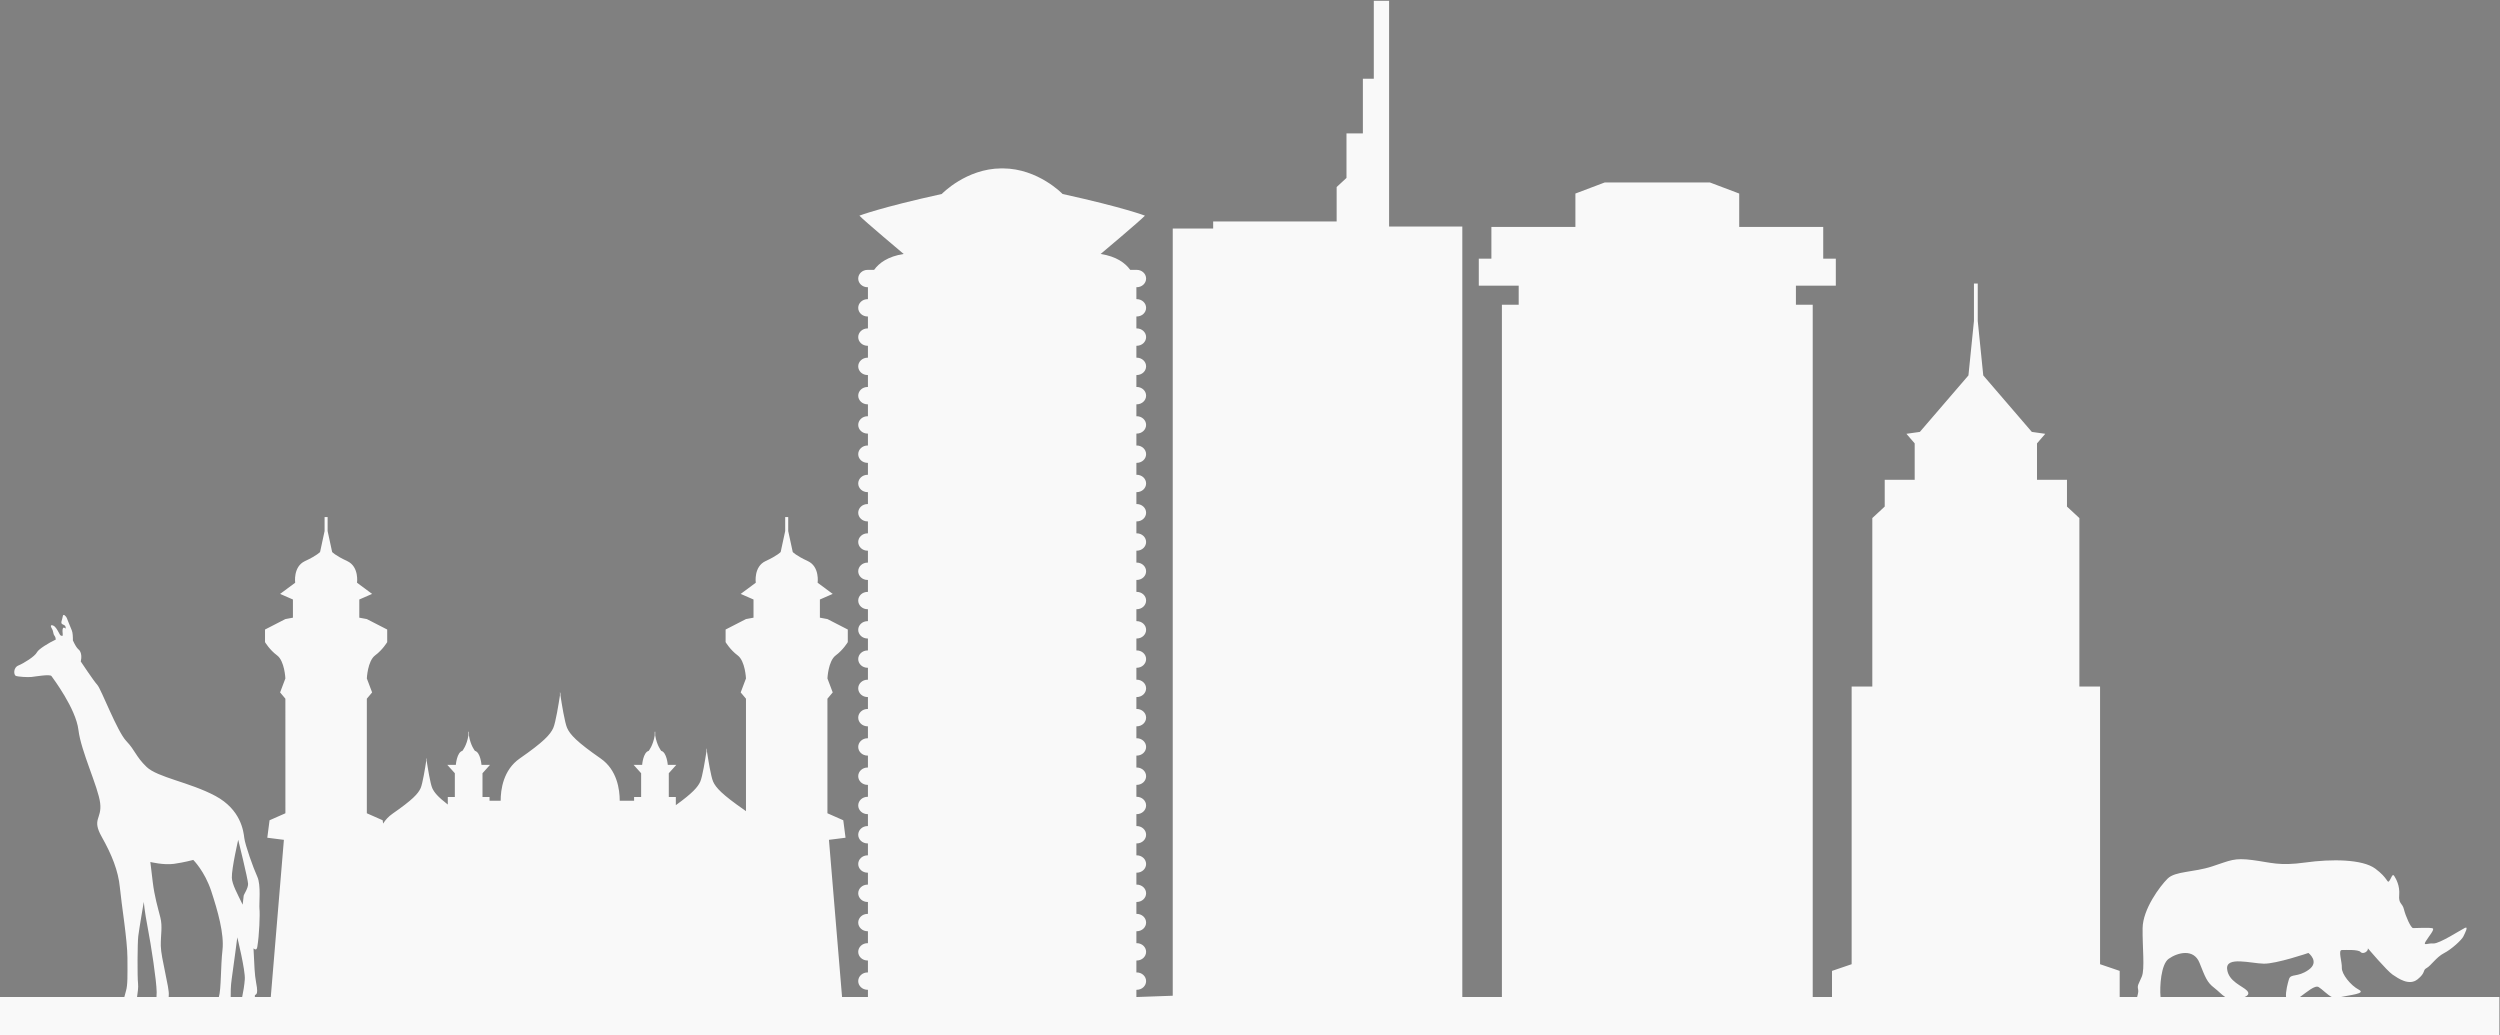 <?xml version="1.0" encoding="UTF-8" standalone="no"?>
<svg
   xmlns:dc="http://purl.org/dc/elements/1.1/"
   xmlns:cc="http://creativecommons.org/ns#"
   xmlns:rdf="http://www.w3.org/1999/02/22-rdf-syntax-ns#"
   xmlns:svg="http://www.w3.org/2000/svg"
   xmlns="http://www.w3.org/2000/svg"
   xmlns:sodipodi="http://sodipodi.sourceforge.net/DTD/sodipodi-0.dtd"
   xmlns:inkscape="http://www.inkscape.org/namespaces/inkscape"
   inkscape:version="1.0 (4035a4fb49, 2020-05-01)"
   sodipodi:docname="nairobi.svg"
   viewBox="0 0 1697.84 703.213"
   height="703.213"
   width="1697.84"
   xml:space="preserve"
   id="svg1196"
   version="1.1"><rect x="0" y="0" width="1697.84" height="703.213" fill="#808080" stroke="none"/><defs
     id="defs1200" /><sodipodi:namedview
     inkscape:current-layer="g1206"
     inkscape:window-maximized="1"
     inkscape:window-y="126"
     inkscape:window-x="1912"
     inkscape:cy="277.54624"
     inkscape:cx="2142.0056"
     inkscape:zoom="0.17302382"
     showgrid="false"
     id="namedview1198"
     inkscape:window-height="811"
     inkscape:window-width="1536"
     inkscape:pageshadow="2"
     inkscape:pageopacity="0"
     guidetolerance="10"
     gridtolerance="10"
     objecttolerance="10"
     borderopacity="1"
     bordercolor="#666666"
     pagecolor="#ffffff" /><g
     transform="matrix(1.333,0,0,-1.333,0,2163.12)"
     inkscape:label="ink_ext_XXXXXX"
     inkscape:groupmode="layer"
     id="g1204"><g
       transform="scale(0.1)"
       id="g1206"><path
         id="path1208"
         style="fill:#707070;fill-opacity:1;fill-rule:nonzero;stroke:none"
         d="m 0,16497.5 c 15.129,-1.3 32.766,-1.3 47.891,-1.3 44.113,0 79.394,16.4 79.394,84.5 v 672.9 h 138.621 v -662.8 c 0,-176.5 -94.511,-221.8 -199.109,-221.8 -25.203,0 -44.113,0 -66.797,2.5 v 126" /><path
         id="path1210"
         style="fill:#707070;fill-opacity:1;fill-rule:nonzero;stroke:none"
         d="m 349.082,17041.9 c 0,141.2 74.348,221.8 210.457,221.8 136.106,0 210.449,-80.6 210.449,-221.8 v -458.7 c 0,-141.1 -74.343,-221.8 -210.449,-221.8 -136.109,0 -210.457,80.7 -210.457,221.8 z m 138.621,-467.5 c 0,-63 27.727,-87 71.836,-87 44.106,0 71.828,24 71.828,87 v 476.3 c 0,63.1 -27.722,87 -71.828,87 -44.109,0 -71.836,-23.9 -71.836,-87 v -476.3" /><path
         id="path1212"
         style="fill:#707070;fill-opacity:1;fill-rule:nonzero;stroke:none"
         d="M 998.098,16371.5 H 859.473 v 882.1 h 138.625 v -378 h 157.532 v 378 h 141.14 v -882.1 h -141.14 v 378 H 998.098 v -378" /><path
         id="path1214"
         style="fill:#707070;fill-opacity:1;fill-rule:nonzero;stroke:none"
         d="m 1846.21,16371.5 h -139.88 l -23.95,160 h -170.13 l -23.95,-160 h -127.28 l 141.15,882.1 h 202.9 z m -316.32,279.8 h 133.59 l -65.53,446.1 h -2.53 l -65.53,-446.1" /><path
         id="path1216"
         style="fill:#707070;fill-opacity:1;fill-rule:nonzero;stroke:none"
         d="m 2036.5,17010.4 h -2.52 v -638.9 h -124.76 v 882.1 h 173.92 l 139.88,-528 h 2.52 v 528 h 123.5 v -882.1 h -142.41 l -170.13,638.9" /><path
         id="path1218"
         style="fill:#707070;fill-opacity:1;fill-rule:nonzero;stroke:none"
         d="m 2574.61,17010.4 h -2.52 v -638.9 h -124.77 v 882.1 h 173.92 l 139.89,-528 h 2.51 v 528 h 123.5 v -882.1 h -142.41 l -170.12,638.9" /><path
         id="path1220"
         style="fill:#707070;fill-opacity:1;fill-rule:nonzero;stroke:none"
         d="m 3125.31,16881.9 h 190.3 v -126 h -190.3 v -258.4 h 239.45 v -126 h -378.07 v 882.1 h 378.07 v -126 h -239.45 v -245.7" /><path
         id="path1222"
         style="fill:#707070;fill-opacity:1;fill-rule:nonzero;stroke:none"
         d="m 3636.96,17263.7 c 134.85,0 204.15,-80.6 204.15,-221.8 v -27.7 h -131.06 v 36.5 c 0,63.1 -25.21,87 -69.31,87 -44.11,0 -69.31,-23.9 -69.31,-87 0,-64.2 27.72,-112.1 118.46,-191.5 115.94,-102.1 152.49,-175.2 152.49,-276 0,-141.1 -70.57,-221.8 -206.68,-221.8 -136.11,0 -206.68,80.7 -206.68,221.8 v 54.2 h 131.07 v -63 c 0,-63 27.72,-85.7 71.82,-85.7 44.11,0 71.84,22.7 71.84,85.7 0,64.2 -27.73,112.1 -118.46,191.5 -115.94,102.1 -152.49,175.2 -152.49,276 0,141.2 69.32,221.8 204.16,221.8" /><path
         id="path1224"
         style="fill:#707070;fill-opacity:1;fill-rule:nonzero;stroke:none"
         d="m 4336.38,17050.7 v -31.5 c 0,-90.7 -27.73,-147.4 -89.49,-176.4 v -2.5 c 74.36,-29 103.34,-94.5 103.34,-187.8 v -71.8 c 0,-136.1 -71.83,-209.2 -210.46,-209.2 h -218.01 v 882.1 h 209.2 c 143.66,0 205.42,-66.8 205.42,-202.9 z m -276,76.9 v -233.1 h 54.19 c 51.67,0 83.18,22.7 83.18,93.2 v 49.2 c 0,63 -21.42,90.7 -70.57,90.7 z m 0,-359.1 v -271 h 79.39 c 46.64,0 71.84,21.4 71.84,87 v 76.8 c 0,81.9 -26.47,107.2 -89.47,107.2 h -61.76" /><path
         id="path1226"
         style="fill:#707070;fill-opacity:1;fill-rule:nonzero;stroke:none"
         d="m 4565.72,17253.6 v -680.5 c 0,-63 27.73,-85.7 71.84,-85.7 44.1,0 71.83,22.7 71.83,85.7 v 680.5 h 131.06 v -671.7 c 0,-141.1 -70.57,-221.8 -206.67,-221.8 -136.1,0 -206.68,80.7 -206.68,221.8 v 671.7 h 138.62" /><path
         id="path1228"
         style="fill:#707070;fill-opacity:1;fill-rule:nonzero;stroke:none"
         d="m 5224.81,16371.5 c -7.55,22.7 -12.59,36.5 -12.59,108.4 v 138.6 c 0,81.9 -27.73,112.1 -90.74,112.1 h -47.89 v -359.1 h -138.62 v 882.1 h 209.19 c 143.67,0 205.42,-66.8 205.42,-202.9 v -69.3 c 0,-90.7 -28.98,-148.7 -90.73,-177.7 v -2.5 c 69.31,-29 91.99,-94.5 91.99,-186.5 v -136.1 c 0,-42.8 1.26,-74.4 15.13,-107.1 z m -151.22,756.1 v -270.9 h 54.2 c 51.66,0 83.17,22.7 83.17,93.2 v 87 c 0,63 -21.43,90.7 -70.58,90.7 h -66.79" /><path
         id="path1230"
         style="fill:#707070;fill-opacity:1;fill-rule:nonzero;stroke:none"
         d="m 5649.5,16863 h 194.09 v -279.8 c 0,-141.1 -70.58,-221.8 -206.68,-221.8 -136.11,0 -206.68,80.7 -206.68,221.8 v 458.7 c 0,141.2 70.57,221.8 206.68,221.8 136.1,0 206.68,-80.6 206.68,-221.8 v -85.7 h -131.07 v 94.5 c 0,63.1 -27.72,87 -71.84,87 -44.11,0 -71.83,-23.9 -71.83,-87 v -476.3 c 0,-63 27.72,-85.7 71.83,-85.7 44.12,0 71.84,22.7 71.84,85.7 v 162.5 h -63.02 v 126.1" /><path
         id="path1232"
         style="fill:#707070;fill-opacity:1;fill-rule:nonzero;stroke:none"
         d="m 14344.1,16700.4 v -117.2 c 0,-141.1 -70.6,-221.8 -206.7,-221.8 -136.1,0 -206.7,80.7 -206.7,221.8 v 458.7 c 0,141.2 70.6,221.8 206.7,221.8 136.1,0 206.7,-80.6 206.7,-221.8 v -85.7 H 14213 v 94.5 c 0,63.1 -27.7,87 -71.8,87 -44.1,0 -71.9,-23.9 -71.9,-87 v -476.3 c 0,-63 27.8,-85.7 71.9,-85.7 44.1,0 71.8,22.7 71.8,85.7 v 126 h 131.1" /><path
         id="path1234"
         style="fill:#707070;fill-opacity:1;fill-rule:nonzero;stroke:none"
         d="m 14877.1,16371.5 h -139.9 l -23.9,160 h -170.1 l -24,-160 h -127.3 l 141.2,882.1 h 202.9 z m -316.3,279.8 h 133.6 l -65.6,446.1 h -2.5 l -65.5,-446.1" /><path
         id="path1236"
         style="fill:#707070;fill-opacity:1;fill-rule:nonzero;stroke:none"
         d="m 15127.9,17263.7 c 134.8,0 204.2,-80.6 204.2,-221.8 v -27.7 H 15201 v 36.5 c 0,63.1 -25.2,87 -69.3,87 -44.1,0 -69.3,-23.9 -69.3,-87 0,-64.2 27.7,-112.1 118.4,-191.5 116,-102.1 152.5,-175.2 152.5,-276 0,-141.1 -70.6,-221.8 -206.7,-221.8 -136.1,0 -206.6,80.7 -206.6,221.8 v 54.2 h 131 v -63 c 0,-63 27.8,-85.7 71.9,-85.7 44.1,0 71.8,22.7 71.8,85.7 0,64.2 -27.7,112.1 -118.5,191.5 -115.9,102.1 -152.5,175.2 -152.5,276 0,141.2 69.4,221.8 204.2,221.8" /><path
         id="path1238"
         style="fill:#707070;fill-opacity:1;fill-rule:nonzero;stroke:none"
         d="m 15861.3,16371.5 h -139.8 l -24,160 h -170.1 l -24,-160 h -127.2 l 141.1,882.1 h 202.9 z m -316.3,279.8 h 133.6 l -65.5,446.1 h -2.5 l -65.6,-446.1" /><path
         id="path1240"
         style="fill:#707070;fill-opacity:1;fill-rule:nonzero;stroke:none"
         d="m 16535.6,17050.7 v -31.5 c 0,-90.7 -27.8,-147.4 -89.5,-176.4 v -2.5 c 74.3,-29 103.3,-94.5 103.3,-187.8 v -71.8 c 0,-136.1 -71.8,-209.2 -210.4,-209.2 h -218.1 v 882.1 h 209.2 c 143.7,0 205.5,-66.8 205.5,-202.9 z m -276,76.9 v -233.1 h 54.2 c 51.6,0 83.1,22.7 83.1,93.2 v 49.2 c 0,63 -21.4,90.7 -70.5,90.7 z m 0,-359.1 v -271 h 79.4 c 46.6,0 71.8,21.4 71.8,87 v 76.8 c 0,81.9 -26.5,107.2 -89.5,107.2 h -61.7" /><path
         id="path1242"
         style="fill:#707070;fill-opacity:1;fill-rule:nonzero;stroke:none"
         d="m 16632.6,17253.6 h 138.6 v -756.1 h 228.1 v -126 h -366.7 v 882.1" /><path
         id="path1244"
         style="fill:#707070;fill-opacity:1;fill-rule:nonzero;stroke:none"
         d="m 17508.4,16371.5 h -139.8 l -24,160 h -170.1 l -24,-160 h -127.3 l 141.2,882.1 h 202.9 z m -316.3,279.8 h 133.6 l -65.5,446.1 h -2.6 l -65.5,-446.1" /><path
         id="path1246"
         style="fill:#707070;fill-opacity:1;fill-rule:nonzero;stroke:none"
         d="m 17698.7,17010.4 h -2.5 v -638.9 h -124.8 v 882.1 h 174 l 139.8,-528 h 2.6 v 528 h 123.5 v -882.1 h -142.4 l -170.2,638.9" /><path
         id="path1248"
         style="fill:#707070;fill-opacity:1;fill-rule:nonzero;stroke:none"
         d="m 18512.8,16700.4 v -117.2 c 0,-141.1 -70.6,-221.8 -206.7,-221.8 -136.1,0 -206.6,80.7 -206.6,221.8 v 458.7 c 0,141.2 70.5,221.8 206.6,221.8 136.1,0 206.7,-80.6 206.7,-221.8 v -85.7 h -131 v 94.5 c 0,63.1 -27.8,87 -71.9,87 -44.1,0 -71.8,-23.9 -71.8,-87 v -476.3 c 0,-63 27.7,-85.7 71.8,-85.7 44.1,0 71.9,22.7 71.9,85.7 v 126 h 131" /><path
         id="path1250"
         style="fill:#707070;fill-opacity:1;fill-rule:nonzero;stroke:none"
         d="M 19045.9,16371.5 H 18906 l -23.9,160 h -170.2 l -23.9,-160 h -127.3 l 141.1,882.1 h 202.9 z m -316.3,279.8 h 133.5 l -65.5,446.1 h -2.5 l -65.5,-446.1" /><path
         id="path1252"
         style="fill:#707070;fill-opacity:1;fill-rule:nonzero;stroke:none"
         d="m 127.285,10390.3 h -2.519 V 9751.41 H 0 v 882.19 h 173.914 l 139.887,-528.1 h 2.515 v 528.1 H 439.813 V 9751.41 H 297.41 l -170.125,638.89" /><path
         id="path1254"
         style="fill:#707070;fill-opacity:1;fill-rule:nonzero;stroke:none"
         d="M 987.996,9751.41 H 848.113 l -23.941,160.04 H 654.043 L 630.098,9751.41 H 502.813 l 141.152,882.19 h 202.89 z m -316.308,279.79 h 133.585 l -65.539,446.1 h -2.515 l -65.531,-446.1" /><path
         id="path1256"
         style="fill:#707070;fill-opacity:1;fill-rule:nonzero;stroke:none"
         d="m 1052.27,10633.6 h 138.63 v -882.19 h -138.63 v 882.19" /><path
         id="path1258"
         style="fill:#707070;fill-opacity:1;fill-rule:nonzero;stroke:none"
         d="m 1581.55,9751.41 c -7.56,22.67 -12.6,36.54 -12.6,108.38 v 138.61 c 0,81.9 -27.73,112.2 -90.74,112.2 h -47.89 V 9751.41 H 1291.7 v 882.19 h 209.2 c 143.66,0 205.42,-66.8 205.42,-202.9 v -69.4 c 0,-90.7 -29,-148.7 -90.75,-177.6 v -2.6 c 69.32,-29 92.01,-94.5 92.01,-186.47 v -136.11 c 0,-42.84 1.26,-74.36 15.12,-107.11 z m -151.23,756.09 v -270.9 h 54.19 c 51.67,0 83.17,22.7 83.17,93.2 v 87 c 0,63 -21.41,90.7 -70.56,90.7 h -66.8" /><path
         id="path1260"
         style="fill:#707070;fill-opacity:1;fill-rule:nonzero;stroke:none"
         d="m 1786.96,10421.8 c 0,141.2 74.35,221.8 210.46,221.8 136.1,0 210.45,-80.6 210.45,-221.8 v -458.67 c 0,-141.16 -74.35,-221.8 -210.45,-221.8 -136.11,0 -210.46,80.64 -210.46,221.8 z m 138.63,-467.5 c 0,-63.01 27.72,-86.96 71.83,-86.96 44.1,0 71.83,23.95 71.83,86.96 v 476.4 c 0,63 -27.73,86.9 -71.83,86.9 -44.11,0 -71.83,-23.9 -71.83,-86.9 v -476.4" /><path
         id="path1262"
         style="fill:#707070;fill-opacity:1;fill-rule:nonzero;stroke:none"
         d="m 2711.96,10430.7 v -31.5 c 0,-90.8 -27.72,-147.5 -89.47,-176.5 v -2.5 c 74.35,-29 103.34,-94.5 103.34,-187.8 v -71.79 c 0,-136.12 -71.83,-209.2 -210.46,-209.2 h -218.02 v 882.19 h 209.19 c 143.67,0 205.42,-66.8 205.42,-202.9 z m -275.98,76.8 v -233.1 h 54.19 c 51.67,0 83.17,22.7 83.17,93.3 v 49.1 c 0,63 -21.43,90.7 -70.57,90.7 z m 0,-359.1 v -270.98 h 79.39 c 46.62,0 71.83,21.43 71.83,86.96 v 76.92 c 0,81.9 -26.47,107.1 -89.47,107.1 h -61.75" /><path
         id="path1264"
         style="fill:#707070;fill-opacity:1;fill-rule:nonzero;stroke:none"
         d="m 2809,10633.6 h 138.62 V 9751.41 H 2809 v 882.19" /><path
         id="path1266"
         style="fill:#707070;fill-opacity:1;fill-rule:nonzero;stroke:none"
         d="m 13930.7,10633.6 h 219.3 c 138.6,0 206.7,-76.9 206.7,-218.1 v -446.09 c 0,-141.13 -68.1,-218 -206.7,-218 h -219.3 z m 138.6,-126.1 v -630.08 h 78.2 c 44.1,0 70.5,22.7 70.5,85.71 v 458.67 c 0,63.1 -26.4,85.7 -70.5,85.7 h -78.2" /><path
         id="path1268"
         style="fill:#707070;fill-opacity:1;fill-rule:nonzero;stroke:none"
         d="m 14577.2,10633.6 v -680.55 c 0,-63.03 27.7,-85.71 71.8,-85.71 44.1,0 71.8,22.68 71.8,85.71 v 680.55 h 131.1 v -671.74 c 0,-141.14 -70.6,-221.8 -206.7,-221.8 -136.1,0 -206.6,80.66 -206.6,221.8 v 671.74 h 138.6" /><path
         id="path1270"
         style="fill:#707070;fill-opacity:1;fill-rule:nonzero;stroke:none"
         d="m 15236.3,9751.41 c -7.6,22.67 -12.6,36.54 -12.6,108.38 v 138.61 c 0,81.9 -27.8,112.2 -90.8,112.2 h -47.8 v -359.19 h -138.7 v 882.19 h 209.2 c 143.7,0 205.4,-66.8 205.4,-202.9 v -69.4 c 0,-90.7 -28.9,-148.7 -90.7,-177.6 v -2.6 c 69.3,-29 92,-94.5 92,-186.47 v -136.11 c 0,-42.84 1.3,-74.36 15.1,-107.11 z m -151.2,756.09 v -270.9 h 54.1 c 51.7,0 83.2,22.7 83.2,93.2 v 87 c 0,63 -21.4,90.7 -70.6,90.7 h -66.7" /><path
         id="path1272"
         style="fill:#707070;fill-opacity:1;fill-rule:nonzero;stroke:none"
         d="m 15867.6,10430.7 v -31.5 c 0,-90.8 -27.7,-147.5 -89.4,-176.5 v -2.5 c 74.3,-29 103.3,-94.5 103.3,-187.8 v -71.79 c 0,-136.12 -71.8,-209.2 -210.5,-209.2 h -218 v 882.19 h 209.2 c 143.7,0 205.4,-66.8 205.4,-202.9 z m -275.9,76.8 v -233.1 h 54.1 c 51.7,0 83.2,22.7 83.2,93.3 v 49.1 c 0,63 -21.4,90.7 -70.6,90.7 z m 0,-359.1 v -270.98 h 79.3 c 46.7,0 71.9,21.43 71.9,86.96 v 76.92 c 0,81.9 -26.5,107.1 -89.5,107.1 h -61.7" /><path
         id="path1274"
         style="fill:#707070;fill-opacity:1;fill-rule:nonzero;stroke:none"
         d="m 16413.3,9751.41 h -139.9 l -23.9,160.04 h -170.2 l -23.9,-160.04 h -127.3 l 141.2,882.19 h 202.9 z m -316.3,279.79 h 133.6 l -65.6,446.1 h -2.5 l -65.5,-446.1" /><path
         id="path1276"
         style="fill:#707070;fill-opacity:1;fill-rule:nonzero;stroke:none"
         d="m 16603.6,10390.3 h -2.5 v -638.89 h -124.8 v 882.19 h 173.9 l 139.9,-528.1 h 2.5 v 528.1 h 123.5 v -882.19 h -142.4 l -170.1,638.89" /><path
         id="path1278"
         style="fill:#707070;fill-opacity:1;fill-rule:nonzero;stroke:none"
         d="M 14415.9,5276.6 H 14276 l -23.9,160.04 h -170.2 L 14058,5276.6 h -127.3 l 141.1,882.15 h 202.9 z m -316.3,279.77 h 133.6 l -65.6,446.11 h -2.5 l -65.5,-446.11" /><path
         id="path1280"
         style="fill:#707070;fill-opacity:1;fill-rule:nonzero;stroke:none"
         d="m 14480.2,6158.75 h 138.6 v -756.13 h 228.1 V 5276.6 h -366.7 v 882.15" /><path
         id="path1282"
         style="fill:#707070;fill-opacity:1;fill-rule:nonzero;stroke:none"
         d="m 15046,5786.99 h 190.3 V 5660.96 H 15046 v -258.34 h 239.4 V 5276.6 h -378 v 882.15 h 378 V 6032.73 H 15046 v -245.74" /><path
         id="path1284"
         style="fill:#707070;fill-opacity:1;fill-rule:nonzero;stroke:none"
         d="m 15833.6,6158.75 -144.9,-428.48 155,-453.67 h -146.2 l -112.1,349.08 h -2.6 l -113.4,-349.08 h -129.8 l 155,453.67 -144.9,428.48 h 143.7 l 103.3,-325.14 h 2.5 l 105.9,325.14 h 128.5" /><path
         id="path1286"
         style="fill:#707070;fill-opacity:1;fill-rule:nonzero;stroke:none"
         d="m 16361.7,5276.6 h -139.9 l -24,160.04 h -170.1 l -23.9,-160.04 h -127.3 l 141.1,882.15 h 202.9 z m -316.4,279.77 h 133.6 l -65.5,446.11 h -2.5 l -65.6,-446.11" /><path
         id="path1288"
         style="fill:#707070;fill-opacity:1;fill-rule:nonzero;stroke:none"
         d="m 16551.9,5915.53 h -2.5 V 5276.6 h -124.7 v 882.15 h 173.9 l 139.9,-528.03 h 2.5 v 528.03 h 123.5 V 5276.6 h -142.4 l -170.2,638.93" /><path
         id="path1290"
         style="fill:#707070;fill-opacity:1;fill-rule:nonzero;stroke:none"
         d="m 16964,6158.75 h 219.3 c 138.6,0 206.7,-76.87 206.7,-218.03 v -446.11 c 0,-141.13 -68.1,-218.01 -206.7,-218.01 H 16964 Z m 138.6,-126.02 v -630.11 h 78.2 c 44.1,0 70.6,22.67 70.6,85.7 v 458.71 c 0,63.01 -26.5,85.7 -70.6,85.7 h -78.2" /><path
         id="path1292"
         style="fill:#707070;fill-opacity:1;fill-rule:nonzero;stroke:none"
         d="m 17768,5276.6 c -7.5,22.68 -12.6,36.54 -12.6,108.38 v 138.61 c 0,81.92 -27.7,112.17 -90.7,112.17 h -47.9 V 5276.6 h -138.6 v 882.15 h 209.2 c 143.6,0 205.4,-66.8 205.4,-202.89 v -69.32 c 0,-90.74 -29,-148.71 -90.7,-177.69 v -2.52 c 69.3,-28.99 92,-94.51 92,-186.51 v -136.11 c 0,-42.85 1.2,-74.35 15.1,-107.11 z m -151.2,756.13 v -270.95 h 54.2 c 51.7,0 83.2,22.69 83.2,93.26 v 86.95 c 0,63.01 -21.4,90.74 -70.6,90.74 h -66.8" /><path
         id="path1294"
         style="fill:#707070;fill-opacity:1;fill-rule:nonzero;stroke:none"
         d="m 17984.8,6158.75 h 138.6 V 5276.6 h -138.6 v 882.15" /><path
         id="path1296"
         style="fill:#707070;fill-opacity:1;fill-rule:nonzero;stroke:none"
         d="M 18672.9,5276.6 H 18533 l -24,160.04 h -170.1 L 18315,5276.6 h -127.3 l 141.1,882.15 h 202.9 z m -316.4,279.77 h 133.6 l -65.5,446.11 h -2.5 l -65.6,-446.11" /><path
         id="path1298"
         style="fill:#707070;fill-opacity:1;fill-rule:nonzero;stroke:none"
         d="M 14415.9,91.328 H 14276 l -23.9,160.059 h -170.2 L 14058,91.328 h -127.3 l 141.1,882.168 h 202.9 z m -316.3,279.785 h 133.6 l -65.6,446.114 h -2.5 l -65.5,-446.114" /><path
         id="path1300"
         style="fill:#707070;fill-opacity:1;fill-rule:nonzero;stroke:none"
         d="m 14480.2,973.496 h 219.2 c 138.7,0 206.7,-76.875 206.7,-218.027 V 309.355 c 0,-141.152 -68,-218.027 -206.7,-218.027 h -219.2 z m 138.6,-126.035 V 217.363 h 78.1 c 44.1,0 70.6,22.676 70.6,85.684 v 458.73 c 0,63.008 -26.5,85.684 -70.6,85.684 h -78.1" /><path
         id="path1302"
         style="fill:#707070;fill-opacity:1;fill-rule:nonzero;stroke:none"
         d="m 14994.3,973.496 h 219.3 c 138.6,0 206.7,-76.875 206.7,-218.027 V 309.355 c 0,-141.152 -68.1,-218.027 -206.7,-218.027 h -219.3 z m 138.6,-126.035 V 217.363 h 78.2 c 44.1,0 70.6,22.676 70.6,85.684 v 458.73 c 0,63.008 -26.5,85.684 -70.6,85.684 h -78.2" /><path
         id="path1304"
         style="fill:#707070;fill-opacity:1;fill-rule:nonzero;stroke:none"
         d="m 15508.5,973.496 h 138.6 V 91.328 h -138.6 V 973.496" /><path
         id="path1306"
         style="fill:#707070;fill-opacity:1;fill-rule:nonzero;stroke:none"
         d="m 15934.4,983.574 c 134.9,0 204.2,-80.664 204.2,-221.797 v -27.734 h -131.1 v 36.562 c 0,63.008 -25.2,86.954 -69.3,86.954 -44.1,0 -69.3,-23.946 -69.3,-86.954 0,-64.277 27.7,-112.167 118.5,-191.562 115.9,-102.07 152.4,-175.176 152.4,-275.996 0,-141.133 -70.5,-221.797 -206.6,-221.797 -136.1,0 -206.7,80.664 -206.7,221.797 v 54.199 h 131.1 v -63.008 c 0,-63.027 27.7,-85.703 71.8,-85.703 44.1,0 71.8,22.676 71.8,85.703 0,64.258 -27.7,112.149 -118.4,191.543 -116,102.09 -152.5,175.176 -152.5,275.996 0,141.133 69.3,221.797 204.1,221.797" /><path
         id="path1308"
         style="fill:#707070;fill-opacity:1;fill-rule:nonzero;stroke:none"
         d="m 16863.2,91.328 h -139.9 l -23.9,160.059 h -170.2 L 16505.3,91.328 H 16378 l 141.2,882.168 h 202.9 z m -316.3,279.785 h 133.6 l -65.6,446.114 h -2.5 l -65.5,-446.114" /><path
         id="path1310"
         style="fill:#707070;fill-opacity:1;fill-rule:nonzero;stroke:none"
         d="m 17342.1,770.605 v -31.523 c 0,-90.723 -27.7,-147.441 -89.5,-176.426 v -2.519 c 74.4,-28.985 103.3,-94.512 103.3,-187.774 v -71.836 c 0,-136.093 -71.8,-209.199 -210.4,-209.199 h -218 V 973.496 h 209.2 c 143.6,0 205.4,-66.797 205.4,-202.891 z m -276,76.856 V 614.336 h 54.2 c 51.7,0 83.2,22.676 83.2,93.242 v 49.16 c 0,63.008 -21.5,90.723 -70.6,90.723 z m 0,-359.16 V 217.363 h 79.4 c 46.6,0 71.8,21.426 71.8,86.953 v 76.875 c 0,81.914 -26.4,107.11 -89.5,107.11 h -61.7" /><path
         id="path1312"
         style="fill:#707070;fill-opacity:1;fill-rule:nonzero;stroke:none"
         d="m 17887.7,91.328 h -139.8 l -24,160.059 h -170.1 l -24,-160.059 h -127.2 l 141.1,882.168 h 202.9 z m -316.3,279.785 h 133.6 l -65.5,446.114 h -2.5 l -65.6,-446.114" /><path
         id="path1314"
         style="fill:#707070;fill-opacity:1;fill-rule:nonzero;stroke:none"
         d="m 18366.6,770.605 v -31.523 c 0,-90.723 -27.7,-147.441 -89.4,-176.426 v -2.519 c 74.3,-28.985 103.3,-94.512 103.3,-187.774 v -71.836 c 0,-136.093 -71.8,-209.199 -210.5,-209.199 h -218 V 973.496 h 209.2 c 143.7,0 205.4,-66.797 205.4,-202.891 z m -276,76.856 V 614.336 h 54.2 c 51.7,0 83.2,22.676 83.2,93.242 v 49.16 c 0,63.008 -21.4,90.723 -70.6,90.723 z m 0,-359.16 V 217.363 h 79.4 c 46.7,0 71.9,21.426 71.9,86.953 v 76.875 c 0,81.914 -26.5,107.11 -89.5,107.11 h -61.8" /><path
         id="path1316"
         style="fill:#707070;fill-opacity:1;fill-rule:nonzero;stroke:none"
         d="m 18912.3,91.328 h -139.9 l -23.9,160.059 h -170.1 l -24,-160.059 h -127.3 l 141.2,882.168 h 202.9 z M 18596,371.113 h 133.6 l -65.6,446.114 h -2.5 L 18596,371.113" /><path
         id="path1318"
         style="fill:#707070;fill-opacity:1;fill-rule:nonzero;stroke:none"
         d="m 127.285,5715.53 h -2.519 V 5076.6 H 0 v 882.15 h 173.914 l 139.887,-528.03 h 2.515 v 528.03 H 439.813 V 5076.6 H 297.41 l -170.125,638.93" /><path
         id="path1320"
         style="fill:#707070;fill-opacity:1;fill-rule:nonzero;stroke:none"
         d="M 539.363,5958.75 H 677.988 V 5076.6 H 539.363 v 882.15" /><path
         id="path1322"
         style="fill:#707070;fill-opacity:1;fill-rule:nonzero;stroke:none"
         d="m 1227.43,5076.6 h -139.88 l -23.95,160.04 H 893.469 L 869.531,5076.6 H 742.246 l 141.145,882.15 H 1086.29 Z M 911.113,5356.37 H 1044.7 l -65.528,446.11 h -2.531 l -65.528,-446.11" /><path
         id="path1324"
         style="fill:#707070;fill-opacity:1;fill-rule:nonzero;stroke:none"
         d="m 1584.07,5332.42 h 2.52 l 93.26,626.33 h 192.81 V 5076.6 H 1741.6 v 632.62 h -2.52 l -93.26,-632.62 h -131.06 l -100.81,623.81 h -2.52 V 5076.6 h -120.99 v 882.15 h 192.81 l 100.82,-626.33" /><path
         id="path1326"
         style="fill:#707070;fill-opacity:1;fill-rule:nonzero;stroke:none"
         d="m 2112.09,5586.99 h 190.29 v -126.03 h -190.29 v -258.34 h 239.45 V 5076.6 h -378.07 v 882.15 h 378.07 v -126.02 h -239.45 v -245.74" /><path
         id="path1328"
         style="fill:#707070;fill-opacity:1;fill-rule:nonzero;stroke:none"
         d="m 2567.03,5368.96 -175.17,589.79 h 144.93 l 104.6,-402.01 h 2.52 l 104.6,402.01 h 132.32 L 2705.65,5368.96 V 5076.6 h -138.62 v 292.36" /><path
         id="path1330"
         style="fill:#707070;fill-opacity:1;fill-rule:nonzero;stroke:none"
         d="M 181.477,362.93 138.621,282.285 V 11.328 H 0 V 893.496 H 138.621 V 511.641 h 2.524 L 320.098,893.496 H 458.723 L 265.906,500.293 458.723,11.328 H 316.316 L 181.477,362.93" /><path
         id="path1332"
         style="fill:#707070;fill-opacity:1;fill-rule:nonzero;stroke:none"
         d="M 660.344,11.328 H 521.719 V 893.496 H 660.344 V 515.43 H 817.871 V 893.496 H 959.016 V 11.328 H 817.871 V 389.395 H 660.344 V 11.328" /><path
         id="path1334"
         style="fill:#707070;fill-opacity:1;fill-rule:nonzero;stroke:none"
         d="M 1508.46,11.328 H 1368.57 L 1344.63,171.387 H 1174.5 L 1150.56,11.328 h -127.29 l 141.16,882.168 h 202.88 z M 1192.15,291.113 h 133.58 l -65.53,446.114 h -2.52 l -65.53,-446.114" /><path
         id="path1336"
         style="fill:#707070;fill-opacity:1;fill-rule:nonzero;stroke:none"
         d="m 1862.58,11.328 c -7.56,22.695 -12.6,36.562 -12.6,108.379 V 258.34 c 0,81.914 -27.72,112.168 -90.73,112.168 h -47.89 V 11.328 H 1572.73 V 893.496 h 209.2 c 143.67,0 205.41,-66.797 205.41,-202.891 v -69.316 c 0,-90.742 -28.98,-148.711 -90.73,-177.695 v -2.52 c 69.31,-28.984 91.99,-94.511 91.99,-186.523 V 118.457 c 0,-42.852 1.26,-74.355 15.13,-107.129 z M 1711.36,767.461 V 496.523 h 54.19 c 51.67,0 83.17,22.676 83.17,93.262 v 86.953 c 0,63.008 -21.42,90.723 -70.58,90.723 h -66.78" /><path
         id="path1338"
         style="fill:#707070;fill-opacity:1;fill-rule:nonzero;stroke:none"
         d="m 2039,893.496 h 428.48 V 767.461 H 2322.56 V 11.328 H 2183.93 V 767.461 H 2039 v 126.035" /><path
         id="path1340"
         style="fill:#707070;fill-opacity:1;fill-rule:nonzero;stroke:none"
         d="m 2516.62,681.777 c 0,141.133 74.35,221.797 210.46,221.797 136.1,0 210.45,-80.664 210.45,-221.797 V 223.047 C 2937.53,81.914 2863.18,1.25 2727.08,1.25 c -136.11,0 -210.46,80.664 -210.46,221.797 z m 138.63,-467.539 c 0,-63.027 27.72,-86.953 71.83,-86.953 44.1,0 71.83,23.926 71.83,86.953 v 476.367 c 0,63.008 -27.73,86.954 -71.83,86.954 -44.11,0 -71.83,-23.946 -71.83,-86.954 V 214.238" /><path
         id="path1342"
         style="fill:#707070;fill-opacity:1;fill-rule:nonzero;stroke:none"
         d="M 3159.34,893.496 V 212.969 c 0,-63.008 27.72,-85.684 71.82,-85.684 44.11,0 71.84,22.676 71.84,85.684 v 680.527 h 131.06 V 221.797 C 3434.06,80.644 3363.48,0 3227.38,0 3091.28,0 3020.7,80.644 3020.7,221.797 v 671.699 h 138.64" /><path
         id="path1344"
         style="fill:#707070;fill-opacity:1;fill-rule:nonzero;stroke:none"
         d="m 3820.95,267.168 h 2.52 l 93.25,626.328 h 192.81 V 11.328 H 3978.47 V 643.965 h -2.52 L 3882.7,11.328 H 3751.63 L 3650.81,635.137 h -2.52 V 11.328 H 3527.31 V 893.496 h 192.82 l 100.82,-626.328" /><path
         id="path1346"
         style="fill:#707070;fill-opacity:1;fill-rule:nonzero;stroke:none"
         d="m 181.477,22629.7 -42.856,-80.7 v -270.9 H 0 v 882.1 h 138.621 v -381.8 h 2.524 l 178.953,381.8 H 458.723 L 265.906,22767 458.723,22278.1 H 316.316 l -134.839,351.6" /><path
         id="path1348"
         style="fill:#707070;fill-opacity:1;fill-rule:nonzero;stroke:none"
         d="M 970.359,22278.1 H 830.477 l -23.946,160 H 636.395 l -23.934,-160 H 485.176 l 141.14,882.1 h 202.903 z m -316.316,279.8 h 133.586 l -65.527,446.1 h -2.532 l -65.527,-446.1" /><path
         id="path1350"
         style="fill:#707070;fill-opacity:1;fill-rule:nonzero;stroke:none"
         d="m 1327,22533.9 h 2.52 l 93.26,626.3 h 192.82 v -882.1 h -131.07 v 632.6 h -2.52 l -93.26,-632.6 h -131.07 l -100.8,623.8 h -2.52 v -623.8 h -120.99 v 882.1 h 192.81 L 1327,22533.9" /><path
         id="path1352"
         style="fill:#707070;fill-opacity:1;fill-rule:nonzero;stroke:none"
         d="m 2127.23,22942.2 v -114.7 c 0,-141.1 -68.06,-218 -206.68,-218 h -65.53 v -331.4 h -138.63 v 882.1 h 204.16 c 138.62,0 206.68,-76.8 206.68,-218 z m -272.21,92 v -298.7 h 65.53 c 44.11,0 68.05,20.2 68.05,83.2 v 132.3 c 0,63 -23.94,83.2 -68.05,83.2 h -65.53" /><path
         id="path1354"
         style="fill:#707070;fill-opacity:1;fill-rule:nonzero;stroke:none"
         d="m 2623.78,22278.1 h -139.89 l -23.94,160 h -170.14 l -23.93,-160 h -127.29 l 141.14,882.1 h 202.91 z m -316.32,279.8 h 133.59 l -65.53,446.1 h -2.53 l -65.53,-446.1" /><path
         id="path1356"
         style="fill:#707070;fill-opacity:1;fill-rule:nonzero;stroke:none"
         d="m 2688.05,23160.2 h 138.62 v -756.1 h 228.1 v -126 h -366.72 v 882.1" /><path
         id="path1358"
         style="fill:#707070;fill-opacity:1;fill-rule:nonzero;stroke:none"
         d="M 3563.89,22278.1 H 3424 l -23.94,160 h -170.13 l -23.95,-160 H 3078.7 l 141.15,882.1 h 202.9 z m -316.31,279.8 h 133.58 l -65.53,446.1 h -2.52 l -65.53,-446.1" /><path
         id="path1360"
         style="fill:#707070;fill-opacity:1;fill-rule:nonzero;stroke:none"
         d="m 14105.9,22570.5 -175.2,589.7 h 144.9 l 104.6,-402 h 2.5 l 104.6,402 h 132.4 l -175.2,-589.7 v -292.4 h -138.6 v 292.4" /><path
         id="path1362"
         style="fill:#707070;fill-opacity:1;fill-rule:nonzero;stroke:none"
         d="m 14862,22278.1 h -139.9 l -23.9,160 H 14528 l -23.9,-160 h -127.3 l 141.2,882.1 h 202.9 z m -316.3,279.8 h 133.6 l -65.5,446.1 h -2.6 l -65.5,-446.1" /><path
         id="path1364"
         style="fill:#707070;fill-opacity:1;fill-rule:nonzero;stroke:none"
         d="m 14913.7,22948.5 c 0,141.2 74.3,221.8 210.4,221.8 136.2,0 210.5,-80.6 210.5,-221.8 v -458.7 c 0,-141.1 -74.3,-221.8 -210.5,-221.8 -136.1,0 -210.4,80.7 -210.4,221.8 z m 138.6,-467.5 c 0,-63 27.7,-87 71.8,-87 44.2,0 71.9,24 71.9,87 v 476.3 c 0,63.1 -27.7,87 -71.9,87 -44.1,0 -71.8,-23.9 -71.8,-87 V 22481" /><path
         id="path1366"
         style="fill:#707070;fill-opacity:1;fill-rule:nonzero;stroke:none"
         d="m 15556.4,23160.2 v -680.5 c 0,-63 27.7,-85.7 71.8,-85.7 44.1,0 71.9,22.7 71.9,85.7 v 680.5 h 131 v -671.7 c 0,-141.1 -70.5,-221.8 -206.6,-221.8 -136.1,0 -206.7,80.7 -206.7,221.8 v 671.7 h 138.6" /><path
         id="path1368"
         style="fill:#707070;fill-opacity:1;fill-rule:nonzero;stroke:none"
         d="m 16051.7,22917 h -2.6 v -638.9 h -124.7 v 882.1 h 173.9 l 139.9,-528 h 2.5 v 528 h 123.5 v -882.1 h -142.4 l -170.1,638.9" /><path
         id="path1370"
         style="fill:#707070;fill-opacity:1;fill-rule:nonzero;stroke:none"
         d="m 16463.7,23160.2 h 219.3 c 138.6,0 206.7,-76.8 206.7,-218 v -446.1 c 0,-141.1 -68.1,-218 -206.7,-218 h -219.3 z m 138.7,-126 v -630.1 h 78.1 c 44.1,0 70.6,22.7 70.6,85.7 v 458.7 c 0,63 -26.5,85.7 -70.6,85.7 h -78.1" /><path
         id="path1372"
         style="fill:#707070;fill-opacity:1;fill-rule:nonzero;stroke:none"
         d="m 17116.5,22788.5 h 190.3 v -126.1 h -190.3 v -258.3 h 239.5 v -126 h -378.1 v 882.1 h 378.1 v -126 h -239.5 v -245.7" /><path
         id="path1374"
         style="fill:#262626;fill-opacity:1;fill-rule:nonzero;stroke:none"
         d="m 12566.6,17717.8 v 28.2 l -38.8,15.4 v 421 l 13.5,8.6 -15.4,10.3 v 37.6 l 65.8,8.6 3.9,15.4 15.5,8.5 -583.8,176.6 -583.8,-176.6 15.5,-8.5 3.9,-15.4 65.8,-8.6 v -37.6 l -15.5,-10.3 13.6,-8.6 v -421 l -38.8,-15.4 v -28.2 h -153.7 v 726 l 57.2,11.6 v 34.7 l -62.9,15.4 v 601.3 l 68.7,27 v 42.4 l -57.2,19.3 v 593.6 h 45.7 v 38.6 l -240.2,61.6 v 208.2 l -371.8,69.4 -131.6,-38.6 v -215.8 l -148.7,-3.9 -125.8,-115.6 -74.4,-23.2 11.4,-50.1 45.8,-15.4 v -547.4 l -51.5,-19.2 11.4,-42.4 28.7,-15.5 22.8,-566.6 -45.7,-30.8 v -27 l 40,-15.4 v -722.2 h -246.5 V 20716 l -350.7,18.7 v 121.7 l -224.48,46.8 -491,-28.1 v -102.9 l -434.91,-65.6 V 17721 l 36.94,-3.2 H 8325.92 V 18895 h -130.63 v 2569.3 l 84.44,10.6 v 351.9 l -84.44,21.3 v 53.3 l 156.8,10.7 v 213.2 l -120.63,21.3 v 64 c 0,0 48.27,24 45.24,61.3 0,0 -57.29,-16 -111.58,-13.3 l -84.44,417.7 -25.12,488.5 -25.13,-488.5 -84.44,-417.7 c -54.29,-2.7 -111.58,13.3 -111.58,13.3 -3.02,-37.3 45.24,-61.3 45.24,-61.3 v -64 l -120.63,-21.3 v -213.2 l 156.81,-10.7 v -53.3 l -84.44,-21.3 v -351.9 l 84.44,-10.6 V 18895 h -139.05 v -1177.2 h -244.17 v 3450.5 h -209.04 v 292.6 H 6583.23 6313.24 5572.9 v -292.6 H 5363.85 V 17717.8 H 5119.2 L 4926.3,20283 c 65.08,32.1 109.63,92.8 109.63,163.3 0,79.5 -56.11,147.2 -135.07,174.5 l -84.85,1128.4 -62.59,-1126.4 c -82.72,-25.6 -142.38,-94.6 -142.38,-176.5 0,-75.4 50.56,-139.9 123.07,-169.8 l -142.2,-2558.7 h -296 V 20405 l -669.97,87.8 -730.87,-21.9 v -2753.1 h -67.26 l -32.67,504.2 h -456.02 v 198.3 l -57.91,614.2 -50.67,-607.8 -10.86,-220.7 h -54.28 v 710.2 h -32.58 v 451.1 h -28.94 v 303.9 h -21.72 l -68.76,895.7 -57.91,-895.7 h -25.33 v -313.5 h -32.58 v -457.5 h -39.81 l -7.23,-332.7 -14.49,51.2 c 0,0 -10.87,99.1 -68.76,102.3 -57.9,3.2 -115.81,-44.7 -115.81,-44.7 l -857.742,-355.1 -50.679,399.8 -21.711,-441.4 -119.422,-86.4 v 48 l -25.356,16 v 249.5 l -25.332,12.8 -50.664,748.6 -57.898,-745.4 -18.098,-22.4 v -249.5 h -21.719 v -67.2 h -54.296 v 102.4 l -47.04,361.5 -39.804,-364.7 v -115.2 h -50.672 v -323.1 l 2.508,-126.7 H 0 V 17541 h 12761.6 v 176.8 h -195" /><path
         id="path1376"
         style="fill:#f9f9f9;fill-opacity:1;fill-rule:nonzero;stroke:none"
         d="m 11926.3,11147.8 c 42.8,10 130.1,17.2 92,37 -42.9,22.3 -88.5,80.7 -87.1,111.8 1.3,31 -20.1,90.6 0,90.6 20.1,0 83.1,3.7 95.2,-9.9 12.1,-13.7 40.2,2.5 37.5,18.6 0,0 96.6,-114.2 126.1,-134.1 29.5,-19.9 84.4,-58.4 127.3,-23.6 43,34.7 24.2,45.9 45.6,57.1 21.5,11.2 49.7,55.9 88.5,75.8 38.9,19.8 91.2,68.3 99.2,85.7 8.1,17.4 26.9,52.1 8.1,43.5 -18.8,-8.8 -131.4,-82 -160.9,-79.6 -29.5,2.5 -55,-14.9 -38.9,11.2 16.1,26.1 47,60.9 34.9,65.9 -12.1,4.9 -87.2,1.2 -99.3,1.2 -12,0 -38.8,62.1 -46.9,95.6 -8,33.5 -28.1,26.1 -24.1,73.3 4,47.2 -16.1,82 -25.5,96.9 -9.4,14.9 -14.7,-12.5 -25.5,-26.1 -10.7,-13.7 -5.3,14.9 -71,63.3 -65.7,48.4 -222.6,49.7 -356.7,31.1 -134.1,-18.6 -173,0 -268.1,12.4 -95.2,12.4 -111.3,-1.2 -206.5,-32.3 -95.2,-31.1 -187.8,-23.6 -226.6,-62.1 -38.9,-38.5 -126.1,-155.2 -127.4,-252.1 -1.4,-96.9 12,-208.6 -4.1,-247.1 -16,-38.6 -24.1,-43.5 -18.7,-65.9 2.5,-10.4 -1.5,-24.7 -5,-38.2 h -89 v 133.1 l -100,34.1 v 1414.6 H 10594 v 287.7 570.7 l -63.2,58.6 v 136.5 h -152.7 v 185.4 l 42.1,48.8 -68.4,9.7 -247.5,287.8 -28.1,277.5 v 190.8 h -19.3 v -190.8 l -28.1,-277.5 -247.51,-287.8 -68.47,-9.7 42.13,-48.8 v -185.4 h -152.71 v -136.5 l -63.19,-58.6 v -570.7 -287.7 H 9433.71 V 11315 l -100.06,-34.1 v -133.1 h -98.21 v 3527 h -85.6 v 97.2 h 203.28 v 137.5 h -64.19 v 161.9 h -427.99 v 170 l -149.79,56.6 h -224.72 -85.58 -224.7 l -149.8,-56.6 v -170 h -428.01 v -161.9 h -64.19 V 14772 h 203.3 v -97.2 h -85.57 v -3527 h -201.67 v 3925.6 h -373.04 v 1150 h -77.93 v -397.1 h -55.67 v -278.5 h -83.5 V 15321 l -50.12,-46.5 v -175.3 h -629.12 v -36.1 h -205.97 v -3908.7 l -185.21,-6.6 v 36.9 h 1.97 c 26.26,0 47.53,19.8 47.53,44.2 0,24.4 -21.27,44.2 -47.53,44.2 h -1.97 v 60.8 h 1.97 c 26.26,0 47.53,19.8 47.53,44.2 0,24.4 -21.27,44.1 -47.53,44.1 h -1.97 v 60.8 h 1.97 c 26.26,0 47.53,19.8 47.53,44.2 0,24.4 -21.27,44.2 -47.53,44.2 h -1.97 v 60.7 h 1.97 c 26.26,0 47.53,19.9 47.53,44.2 0,24.5 -21.27,44.2 -47.53,44.2 h -1.97 v 60.8 h 1.97 c 26.26,0 47.53,19.8 47.53,44.2 0,24.4 -21.27,44.2 -47.53,44.2 h -1.97 v 60.7 h 1.97 c 26.26,0 47.53,19.8 47.53,44.2 0,24.4 -21.27,44.2 -47.53,44.2 h -1.97 v 60.8 h 1.97 c 26.26,0 47.53,19.8 47.53,44.2 0,24.4 -21.27,44.1 -47.53,44.1 h -1.97 v 60.8 h 1.97 c 26.26,0 47.53,19.8 47.53,44.2 0,24.4 -21.27,44.2 -47.53,44.2 h -1.97 v 60.7 h 1.97 c 26.26,0 47.53,19.8 47.53,44.2 0,24.4 -21.27,44.2 -47.53,44.2 h -1.97 v 60.8 h 1.97 c 26.26,0 47.53,19.8 47.53,44.2 0,24.4 -21.27,44.2 -47.53,44.2 h -1.97 v 60.7 h 1.97 c 26.26,0 47.53,19.8 47.53,44.2 0,24.4 -21.27,44.2 -47.53,44.2 h -1.97 v 60.8 h 1.97 c 26.26,0 47.53,19.8 47.53,44.2 0,24.4 -21.27,44.1 -47.53,44.1 h -1.97 v 60.8 h 1.97 c 26.26,0 47.53,19.8 47.53,44.2 0,24.4 -21.27,44.2 -47.53,44.2 h -1.97 v 60.8 h 1.97 c 26.26,0 47.53,19.7 47.53,44.2 0,24.3 -21.27,44.1 -47.53,44.1 h -1.97 v 60.8 h 1.97 c 26.26,0 47.53,19.8 47.53,44.2 0,24.4 -21.27,44.2 -47.53,44.2 h -1.97 v 60.7 h 1.97 c 26.26,0 47.53,19.8 47.53,44.2 0,24.4 -21.27,44.2 -47.53,44.2 h -1.97 v 60.8 h 1.97 c 26.26,0 47.53,19.8 47.53,44.2 0,24.4 -21.27,44.2 -47.53,44.2 h -1.97 v 60.7 h 1.97 c 26.26,0 47.53,19.8 47.53,44.2 0,24.4 -21.27,44.2 -47.53,44.2 h -1.97 v 60.8 h 1.97 c 26.26,0 47.53,19.8 47.53,44.1 0,24.4 -21.27,44.3 -47.53,44.3 h -1.97 v 60.7 h 1.97 c 26.26,0 47.53,19.8 47.53,44.2 0,24.4 -21.27,44.2 -47.53,44.2 h -1.97 v 60.7 h 1.97 c 26.26,0 47.53,19.8 47.53,44.2 0,24.4 -21.27,44.2 -47.53,44.2 h -1.97 v 60.8 h 1.97 c 26.26,0 47.53,19.8 47.53,44.2 0,24.4 -21.27,44.2 -47.53,44.2 h -1.97 v 60.7 h 1.97 c 26.26,0 47.53,19.8 47.53,44.2 0,24.4 -21.27,44.2 -47.53,44.2 h -1.97 v 60.8 h 1.97 c 26.26,0 47.53,19.7 47.53,44.1 0,24.4 -21.27,44.2 -47.53,44.2 h -1.97 v 53.4 c 0,0 0.15,2.7 -0.07,7.4 h 2.04 c 26.26,0 47.53,19.8 47.53,44.2 0,24.4 -21.27,44.2 -47.53,44.2 h -33.37 c -25.07,34.7 -69.98,68.5 -150.72,81 0,0 203.9,171.2 225.67,195.2 0,0 -102.91,40.5 -419.57,110.4 0,0 -123.78,129.3 -303.09,130.4 -1.54,0.1 -3.16,0.1 -4.74,0.1 -1.58,0 -3.13,0 -4.75,-0.1 -179.27,-1.1 -303.02,-130.4 -303.02,-130.4 -316.68,-69.9 -419.59,-110.4 -419.59,-110.4 21.77,-24 225.65,-195.2 225.65,-195.2 -80.74,-12.5 -125.65,-46.3 -150.71,-81 H 4420 c -26.25,0 -47.52,-19.8 -47.52,-44.2 0,-24.4 21.27,-44.2 47.52,-44.2 h 2.06 c -0.2,-4.7 -0.11,-7.4 -0.11,-7.4 v -53.4 H 4420 c -26.25,0 -47.52,-19.8 -47.52,-44.2 0,-24.3 21.27,-44.1 47.52,-44.1 h 1.95 v -60.8 H 4420 c -26.25,0 -47.52,-19.8 -47.52,-44.2 0,-24.4 21.27,-44.2 47.52,-44.2 h 1.95 v -60.7 H 4420 c -26.25,0 -47.52,-19.8 -47.52,-44.2 0,-24.5 21.27,-44.2 47.52,-44.2 h 1.95 v -60.8 H 4420 c -26.25,0 -47.52,-19.8 -47.52,-44.2 0,-24.4 21.27,-44.2 47.52,-44.2 h 1.95 v -60.7 H 4420 c -26.25,0 -47.52,-19.8 -47.52,-44.2 0,-24.4 21.27,-44.2 47.52,-44.2 h 1.95 v -60.7 H 4420 c -26.25,0 -47.52,-19.9 -47.52,-44.3 0,-24.4 21.27,-44.1 47.52,-44.1 h 1.95 v -60.8 H 4420 c -26.25,0 -47.52,-19.8 -47.52,-44.2 0,-24.4 21.27,-44.2 47.52,-44.2 h 1.95 v -60.7 H 4420 c -26.25,0 -47.52,-19.8 -47.52,-44.3 0,-24.3 21.27,-44.1 47.52,-44.1 h 1.95 v -60.8 H 4420 c -26.25,0 -47.52,-19.8 -47.52,-44.2 0,-24.4 21.27,-44.2 47.52,-44.2 h 1.95 v -60.7 H 4420 c -26.25,0 -47.52,-19.8 -47.52,-44.2 0,-24.4 21.27,-44.2 47.52,-44.2 h 1.95 v -60.8 H 4420 c -26.25,0 -47.52,-19.8 -47.52,-44.1 0,-24.5 21.27,-44.2 47.52,-44.2 h 1.95 v -60.8 H 4420 c -26.25,0 -47.52,-19.8 -47.52,-44.2 0,-24.4 21.27,-44.2 47.52,-44.2 h 1.95 v -60.8 H 4420 c -26.25,0 -47.52,-19.7 -47.52,-44.1 0,-24.4 21.27,-44.2 47.52,-44.2 h 1.95 v -60.8 H 4420 c -26.25,0 -47.52,-19.8 -47.52,-44.2 0,-24.4 21.27,-44.2 47.52,-44.2 h 1.95 v -60.7 H 4420 c -26.25,0 -47.52,-19.8 -47.52,-44.2 0,-24.4 21.27,-44.2 47.52,-44.2 h 1.95 v -60.8 H 4420 c -26.25,0 -47.52,-19.8 -47.52,-44.2 0,-24.4 21.27,-44.2 47.52,-44.2 h 1.95 v -60.7 H 4420 c -26.25,0 -47.52,-19.8 -47.52,-44.2 0,-24.4 21.27,-44.2 47.52,-44.2 h 1.95 v -60.8 H 4420 c -26.25,0 -47.52,-19.8 -47.52,-44.1 0,-24.4 21.27,-44.2 47.52,-44.2 h 1.95 v -60.8 H 4420 c -26.25,0 -47.52,-19.8 -47.52,-44.2 0,-24.4 21.27,-44.2 47.52,-44.2 h 1.95 v -60.7 H 4420 c -26.25,0 -47.52,-19.8 -47.52,-44.2 0,-24.4 21.27,-44.2 47.52,-44.2 h 1.95 v -60.8 H 4420 c -26.25,0 -47.52,-19.7 -47.52,-44.2 0,-24.3 21.27,-44.2 47.52,-44.2 h 1.95 v -60.7 H 4420 c -26.25,0 -47.52,-19.8 -47.52,-44.2 0,-24.4 21.27,-44.2 47.52,-44.2 h 1.95 v -60.8 H 4420 c -26.25,0 -47.52,-19.7 -47.52,-44.2 0,-24.4 21.27,-44.1 47.52,-44.1 h 1.95 v -60.8 H 4420 c -26.25,0 -47.52,-19.8 -47.52,-44.2 0,-24.4 21.27,-44.2 47.52,-44.2 h 1.95 v -36.9 h -131.83 l -66.82,800.9 84.55,10.7 -11.52,89 -80.7,35.6 v 583.7 l 26.91,32 -26.91,71.2 c 0,0 3.84,89 42.27,117.4 38.43,28.5 61.46,67.7 61.46,67.7 v 64.1 l -103.73,53.3 -38.43,7.1 v 92.6 l 65.34,28.5 -76.86,56.9 c 0,0 11.52,81.9 -49.97,110.3 -61.48,28.5 -76.84,46.3 -76.84,46.3 l -23.07,106.8 v 71.2 h -15.36 v -71.2 l -23.04,-106.8 c 0,0 -15.4,-17.8 -76.87,-46.3 -61.49,-28.4 -49.98,-110.3 -49.98,-110.3 l -76.82,-56.9 65.31,-28.5 v -92.6 l -38.41,-7.1 -103.77,-53.3 v -64.1 c 0,0 23.05,-39.2 61.48,-67.7 38.45,-28.4 42.29,-117.4 42.29,-117.4 l -26.9,-71.2 26.9,-32 v -573 c -2.95,2.3 -5.91,4.5 -9.06,6.7 -113.1,78.6 -144.21,112.6 -158.35,144 -11.11,24.8 -25.76,116.1 -31.46,153.8 v 16.5 c 0,0 -0.44,-3.1 -1.23,-8.4 -0.8,5.3 -1.24,8.4 -1.24,8.4 v -16.5 c -5.7,-37.7 -20.37,-129 -31.46,-153.8 -12.62,-28 -38.79,-58.1 -124.57,-120.1 v 41.7 h -35.87 v 121 l 38.43,42.7 h -43.55 c 0,0 -5.12,64.1 -33.31,71.2 0,0 -22.15,26.2 -30.72,78.6 v 21.1 c -0.35,-4.3 -2.26,-4.3 -2.58,0 v -21.1 c -8.58,-52.4 -30.71,-78.6 -30.71,-78.6 -28.2,-7.1 -33.34,-71.2 -33.34,-71.2 h -43.54 l 38.41,-42.7 v -121 h -35.84 v -19 h -73.23 c 0,56.5 -13,156.7 -97.16,215.2 -122.03,84.8 -155.61,121.5 -170.86,155.4 -11.99,26.7 -27.81,125.2 -33.94,165.9 v 17.7 c 0,0 -0.49,-3.3 -1.34,-9 -0.82,5.7 -1.31,9 -1.31,9 v -17.7 c -6.17,-40.7 -21.98,-139.2 -33.97,-165.9 -15.23,-33.9 -48.81,-70.6 -170.82,-155.4 -84.18,-58.5 -97.21,-158.7 -97.17,-215.2 h -56.71 v 19 h -35.86 v 121 l 38.41,42.7 h -43.54 c 0,0 -5.12,64.1 -33.29,71.2 0,0 -22.17,26.2 -30.76,78.6 v 21.1 c -0.33,-4.3 -2.23,-4.3 -2.55,0 v -21.1 c -8.57,-52.4 -30.76,-78.6 -30.76,-78.6 -28.2,-7.1 -33.29,-71.2 -33.29,-71.2 h -43.56 l 38.45,-42.7 v -121 h -35.86 v -38.5 c -51.34,39.7 -69.54,62.3 -79.08,83.6 -10.09,22.4 -23.32,105.1 -28.52,139.3 v 14.9 c 0,0 -0.41,-2.8 -1.11,-7.5 -0.74,4.7 -1.12,7.5 -1.12,7.5 v -14.9 c -5.17,-34.2 -18.45,-116.9 -28.51,-139.3 -12.81,-28.5 -40.98,-59.3 -143.48,-130.5 -20.59,-14.3 -36.09,-31.7 -47.77,-50.2 l -2.2,17 -80.68,35.6 v 583.7 l 26.91,32 -26.91,71.2 c 0,0 3.85,89 42.29,117.5 38.39,28.4 61.46,67.6 61.46,67.6 v 64.1 l -103.75,53.3 -38.41,7.1 v 92.6 l 65.32,28.5 -76.85,56.9 c 0,0 11.53,81.9 -49.93,110.3 -61.52,28.5 -76.88,46.3 -76.88,46.3 l -23.05,106.8 v 71.2 h -15.4 v -71.2 l -23.03,-106.8 c 0,0 -15.36,-17.8 -76.86,-46.3 -61.46,-28.4 -49.96,-110.3 -49.96,-110.3 l -76.82,-56.9 65.32,-28.5 v -92.6 l -38.45,-7.1 -103.75,-53.3 v -64.1 c 0,0 23.05,-39.2 61.46,-67.6 38.45,-28.5 42.29,-117.5 42.29,-117.5 l -26.87,-71.2 26.87,-32 V 12084 l -80.7,-35.6 -11.54,-89 84.56,-10.7 -66.82,-800.9 h -80.86 c -0.14,1 -0.28,1.9 -0.4,2.9 -2.33,19.5 22.5,-9.6 6.4,71.8 -7.61,38.3 -9.12,93 -11.92,149.2 -0.37,7.9 -0.81,16 -1.25,23.9 9.37,-7.9 16.7,-7.7 19.33,7.5 10.1,58.4 14.19,167.6 11.14,193 -3.04,25.4 8.96,121.5 -11.16,165 -20.15,43.4 -61.99,161.7 -66.21,196.9 -4.21,35.1 -17.28,144.5 -147.26,214.3 -130.055,69.7 -295.243,94.3 -350.751,148 -55.507,53.6 -56.902,83.2 -103.269,131.8 -46.387,48.6 -127.559,263.8 -147.238,285.5 -19.676,21.7 -84.762,119.9 -84.762,119.9 0,0 7.555,26.4 -1.379,47.3 -8.801,20.6 -13.289,5 -38.574,59.6 0.156,17.6 -0.703,40.3 -5.657,51.5 -8.777,19.9 -22.839,57 -25.73,63.7 -2.922,6.6 -17.949,24.8 -20.176,7.8 -2.207,-17.1 -13.027,-34 -2.707,-39.9 10.317,-5.8 17.707,-5.1 17.551,-21.9 0.012,-0.3 0,-0.6 0.02,-0.9 -8.079,7.4 -13.758,6.7 -15.594,-2.7 -2.739,-13.8 3.367,-25.8 -1.203,-34.8 -5.176,0.5 -10.059,2.3 -12.532,6.7 -6.757,12.2 -16.597,32 -26.211,40.9 -9.597,8.9 -28.23,12.9 -16.16,-7.6 12.051,-20.5 5.235,-26.2 15.442,-40 4.324,-5.8 5.047,-12.2 5.75,-18.2 -33.926,-15.9 -87.696,-48.1 -96.145,-65.2 -10.34,-20.8 -68.015,-56.4 -94.512,-67 -26.445,-10.6 -24.148,-48 -12.887,-52.8 11.25,-4.7 60.691,-7.6 79.676,-5.6 18.957,1.9 94.199,15.5 101.933,4.5 7.727,-11.1 124.348,-165.3 137.402,-274.7 13.067,-109.4 100.821,-290.3 110.633,-372.3 9.797,-82.1 -43.867,-79.6 7.641,-171.3 51.492,-91.6 84.707,-173.2 92.879,-259.4 8.144,-86.2 38.054,-265.1 38.445,-358 0.422,-92.9 1.574,-138.2 -7.566,-168.8 -2.598,-8.8 -5.481,-19.6 -8.25,-30.6 H 0 v -198.5 h 12733.8 v 198.5 z m -113.1,50.6 c 19.2,-11.8 43.3,-38.6 66.9,-50.6 h -162.4 c 36.4,26.3 76.8,62.2 95.5,50.6 z m -280.2,119.3 c 64.3,-1.3 227.9,54.6 227.9,54.6 0,0 59,-44.7 1.3,-85.7 -57.6,-41 -91.1,-17.4 -100.5,-48.4 -6,-19.9 -17.6,-62.8 -14.8,-90.4 h -211.3 c 18.1,7.6 25.6,18 12.9,32 -21.5,23.6 -96.6,47.2 -101.9,111.8 -5.4,64.6 122,27.3 186.4,26.1 z m -484.1,24.8 c 45.6,32.3 127.4,53.4 156.9,-19.9 29.5,-73.2 37.5,-99.3 75.1,-127.9 21.4,-16.3 37.6,-35 56.2,-46.9 h -329.5 c -5.3,53.5 2.4,167.1 41.3,194.7 z m -9835.25,606.4 c 0,0 49.62,-200.6 50.28,-224.3 0.69,-23.6 -23.23,-55.8 -22.52,-61.6 0.22,-2 -2.01,-20.8 -5.04,-44.7 -27.01,55.6 -54.17,104 -55.16,137.4 -1.36,47.3 32.44,193.2 32.44,193.2 z m -32.95,-707.4 c 10.6,72.3 28.23,210.5 28.23,210.5 0,0 41.4,-167.8 38.33,-213.6 -2.06,-30.4 -8.23,-65.6 -13.45,-90.6 h -58.47 c -0.13,23.9 -0.29,55.1 5.36,93.7 z m -293.989,584.9 c 52.477,7.4 97.957,19.9 97.957,19.9 0,0 58.102,-57.3 91.542,-158.7 33.42,-101.4 66.67,-218.6 57.24,-300.7 -9.43,-81.9 -6.19,-198.2 -18.4,-239.1 H 859.309 c 0.007,3.2 0.125,6.4 0.527,9.4 4.48,34.1 -39.965,191.7 -40.625,251 -0.688,59.2 9.668,97.9 -2.484,146 -12.196,48.2 -29.715,105.8 -38.582,180 -8.86,74.2 -12.122,101.6 -12.122,101.6 0,0 68.176,-16.8 120.688,-9.4 z m -183.383,-610.1 c -3.98,33.2 -3.164,205.4 1.086,241.4 4.258,36 28.176,174.9 28.176,174.9 0,0 3.269,-45.1 20.105,-132.4 16.825,-87.2 44.832,-268.3 45.508,-327.6 0.106,-8.8 -0.273,-17 -0.937,-24.8 h -98.965 c 2.949,22.7 7.375,48.8 5.027,68.5" /><path
         id="path1378"
         style="fill:#262626;fill-opacity:1;fill-rule:nonzero;stroke:none"
         d="m 12813,6547.5 v 39.02 h -55.5 v 28.6 l 25.2,25.23 v 84.1 l -23.6,23.56 v 50.47 l 20.2,20.17 v 84.12 h -746.8 v 666.16 l 137.9,63.92 77.4,164.85 -33.6,33.65 h -175 v 47.09 l 33.6,6.74 67.3,195.11 -23.5,74.03 h -282.6 -37 -282.7 l -23.5,-74.03 67.3,-195.11 33.6,-6.74 v -47.11 h -174.9 l -33.7,-33.63 77.4,-164.85 137.9,-63.92 v -985.77 h -67.2 v -35.66 h -370.8 v 53.85 l -15.1,40.02 v 684.96 c 0,0 120.9,137.87 262,155.66 v 26.7 h -191.4 l -25.2,22.23 h -287.2 -5 -287.2 l -25.2,-22.23 h -191.4 v -26.7 c 141,-17.79 262,-155.66 262,-155.66 v -684.96 l -15.2,-40.02 v -53.85 h -481.1 v 99.8 h -27 l -2.6,593.03 h 25.2 c 0,0 -1.5,124.55 22.3,160.14 23.7,35.57 91.9,28.16 118.6,31.13 l 68.2,65.22 -246.2,0.02 11.9,41.5 h -260.94 l -8.88,32.62 -20.75,-32.62 h -169.04 v 20.76 l 47.44,5.94 32.62,59.3 h -68.19 v 35.58 l 47.44,29.65 80.06,11.86 20.74,47.44 32.63,50.41 h -177.91 l -35.59,-11.86 h -74.13 l -8.89,29.65 29.65,11.86 v 47.44 h -174.96 -77.08 -174.94 v -47.44 l 29.64,-11.86 -8.91,-29.65 h -74.13 l -35.59,11.86 H 8903.2 l 32.62,-50.41 20.75,-47.44 80.06,-11.86 47.44,-29.65 v -35.58 h -68.18 l 32.6,-59.3 47.45,-5.94 v -20.74 h -169.01 l -20.76,32.6 -8.91,-32.6 h -260.93 l 11.87,-41.52 h -246.11 l 68.18,-65.24 c 26.69,-2.97 94.89,4.44 118.61,-31.13 23.73,-35.59 22.23,-160.14 22.23,-160.14 h 25.22 l -2.58,-593.03 h -27.06 v -99.8 h -537.46 v 53.85 l -15.11,40.02 v 684.96 c 0,0 120.9,137.89 261.97,155.66 v 26.7 h -191.45 l -25.19,22.23 h -287.16 -5.03 -287.16 l -25.2,-22.23 h -191.44 v -26.7 c 141.07,-17.77 261.97,-155.66 261.97,-155.66 v -684.96 l -15.11,-40.02 v -53.85 h -204.44 v 884.65 H 7252 v 198.3 l -23.45,164.28 -21.13,11.73 v 903.56 l 53.97,82.13 11.75,79.8 c 0,0 -14.1,37.56 -84.51,39.91 v 328.55 l 7.05,28.16 v 46.94 l 16.42,16.44 v 42.25 l -35.19,23.46 -37.55,187.75 c 0,0 25.81,39.9 7.03,70.41 -15.94,25.9 -45.4,48.42 -53.94,54.61 l -7.06,214.1 -7.05,-214.1 c -8.54,-6.19 -38.01,-28.71 -53.95,-54.61 -18.77,-30.51 7.04,-70.41 7.04,-70.41 l -37.55,-187.75 -35.2,-23.46 v -42.25 l 16.44,-16.44 v -46.94 l 7.03,-28.16 v -328.55 c -70.41,-2.35 -84.51,-39.91 -84.51,-39.91 l 11.75,-79.8 53.97,-82.13 v -903.56 l -21.09,-11.73 -23.48,-164.28 v -198.3 h -51.66 c 0,0 -3.54,45.74 -45.77,77.44 v 52.79 l 10.57,17.6 c 0,0 14.08,147.87 -105.63,193.63 l -14.08,153.93 v 38.51 h -3.52 v -38.51 l -14.09,-153.93 C 6574.91,7727.85 6589,7579.98 6589,7579.98 l 10.57,-17.6 v -52.79 c -42.25,-31.7 -45.77,-77.44 -45.77,-77.44 h -31.68 v 29.31 l -82.15,110.32 H 6386 v 122.03 l 21.12,9.39 v 25.82 l -14.08,9.38 c 0,0 35.2,347.34 -281.62,415.41 l -14.1,37.54 7.06,21.11 -9.4,21.13 -14.08,146.88 v 24.45 h -2.34 v -24.45 l -14.08,-146.88 -9.38,-21.13 7.03,-21.11 -14.09,-37.54 C 5731.22,8085.74 5766.42,7738.4 5766.42,7738.4 l -14.08,-9.38 v -25.82 l 21.12,-9.39 v -122.03 h -53.99 l -82.13,-110.32 v -29.31 h -14.08 c 0,0 -3.51,45.74 -45.76,77.44 v 52.79 l 10.57,17.6 c 0,0 14.08,147.87 -105.62,193.63 l -14.09,153.93 v 38.51 h -3.52 v -38.51 l -14.07,-153.93 c -119.72,-45.78 -105.63,-193.63 -105.63,-193.63 l 10.57,-17.6 v -52.79 c -42.24,-31.7 -45.77,-77.44 -45.77,-77.44 H 4831.17 V 6547.5 h -59.93 v 85.72 l -35.47,12.89 v 54.83 l 25.8,25.8 v 54.8 l -25.8,22.58 v 74.16 l 25.8,19.36 v 67.71 h -341.8 c 0,0 -187.02,29.01 -187.02,277.29 0,248.28 0,835.13 0,835.13 0,0 -9.66,80.61 -93.5,80.61 -66.98,0 -370.76,0 -490.1,0 -30.01,0 -48.37,0 -48.37,0 -119.35,0 -423.12,0 -490.12,0 -83.82,0 -93.51,-80.61 -93.51,-80.61 0,0 0,-586.85 0,-835.13 0,-248.28 -187.01,-277.29 -187.01,-277.29 h -357.92 v -67.71 l 25.81,-19.36 v -74.16 l -25.81,-22.58 v -54.8 l 25.81,-25.8 v -54.83 l -35.48,-12.89 v -85.72 h -49.64 v 412.58 l -17.45,17.42 v 831.68 h -24.9 v 64.75 h -139.43 l 94.61,234.06 -522.92,5 v 104.57 l 89.64,19.94 h -112.28 c 33.34,24.96 55.02,64.67 55.02,109.55 0,75.63 -61.32,136.93 -136.96,136.93 -75.63,0 -136.95,-61.3 -136.95,-136.93 0,-44.88 21.68,-84.59 55.04,-109.55 H 1484.1 l 109.55,-19.94 v -353.6 h -44.81 V 6547.5 h -41.83 l -311.67,150.98 v 88.36 l -68.73,16.34 -3.26,81.84 h -45.82 l -19.65,232.34 c 0,0 -6.54,62.17 -52.35,94.89 v 484.35 l -9.815,-38.18 -12.004,53.46 -6.543,-52.37 -18.547,55.63 -5.445,-50.18 -17.461,63.26 -10.902,-55.62 -16.368,52.36 -3.281,-53.46 -16.355,57.82 -10.911,-52.35 -21.824,52.35 -5.437,-51.27 -20.735,52.36 -6.543,-53.44 -14.179,47.27 v 7.26 l -1.094,-3.63 -1.082,3.63 v -7.26 l -14.191,-47.27 -6.543,53.44 -20.723,-52.36 -5.469,51.27 -21.808,-52.35 -10.918,52.35 -16.356,-57.82 -3.269,53.46 -16.372,-52.36 -10.906,55.62 -17.453,-63.26 -5.445,50.18 -18.559,-55.63 -6.543,52.37 -11.988,-53.46 -9.816,38.18 v -484.35 c -45.821,-32.72 -52.364,-94.89 -52.364,-94.89 L 538.652,6885.02 H 492.82 l -3.269,-81.84 -68.723,-16.34 v -88.36 L 109.148,6547.5 H 0 v -191.76 h 12870.2 v 191.76 z m -2940.16,691.35 29.64,8.9 c 0,0 -8.89,174.96 74.14,186.8 0,0 62.28,5.94 65.18,-198.67 h 20.8 l -1.3,-588.58 h -16.5 v -99.8 h -154.17 v 99.8 h -17.79 z m -207.59,228.32 c 0,0 94.88,-47.44 97.86,-231.29 h 32.63 V 6647.3 h -20.76 v -99.8 h -88.96 v 98.3 h -20.77 z m -243.15,199.82 c 22.55,18.85 71.03,58.11 88.99,62.6 23.71,5.94 77.07,-1.48 77.07,-1.48 V 7490.9 6645.8 h -17.79 v -98.3 h -123.05 v 99.8 h -11.85 -13.37 z M 9178.98,7490.9 v 237.21 c 0,0 53.36,7.42 77.07,1.48 17.95,-4.49 66.42,-43.75 88.97,-62.6 V 6647.3 h -13.34 -11.86 v -99.8 h -123.07 v 98.32 h -17.77 z m -207.57,-255.02 h 32.61 c 2.96,183.85 97.87,231.29 97.87,231.29 v -821.35 h -20.8 v -98.32 h -88.93 v 99.8 h -20.75 z m -265.6,-588.58 -1.29,588.58 h 20.77 c 2.96,204.61 65.24,198.67 65.24,198.67 83.02,-11.84 74.13,-186.8 74.13,-186.8 l 29.64,-8.9 V 6647.3 h -17.78 v -99.8 h -154.18 v 99.8 h -16.53" /><path
         id="path1380"
         style="fill:#262626;fill-opacity:1;fill-rule:nonzero;stroke:none"
         d="m 12857.5,1402.64 v 173.47 l -86.3,-4.12 v 1410.69 l 49.3,20.56 v 254.98 l -222.1,20.57 v 98.71 l -61.7,8.22 -65.8,522.31 -69.9,-489.42 -78.1,-12.34 v 74.04 l -386.6,-106.93 V 1402.64 h -45.3 l -10.7,120.9 v 153.3 c -71.5,4.25 -127.3,8.53 -127.3,8.53 v 123.5 h -52.8 l 18.6,38.3 -211,76.68 c 43.4,229.94 46.5,770.74 -139.7,1273.24 -186.2,502.48 -704.6,651.52 -704.6,651.52 l -96.2,136.27 c -633.25,-992.2 -509.1,-2124.94 -509.1,-2124.94 -164.5,34.08 -453.17,157.58 -453.17,157.58 l 24.85,-217.19 -43.46,-8.51 -18.65,-229.96 -55.86,-12.78 -17.79,-146.44 h -57.77 c -3.6,184.86 -55.48,2686.66 -55.48,2686.66 l 51.38,132.73 v 51.39 c 0,0 -42.82,-4.28 -42.82,12.83 0,17.13 0,141.29 0,141.29 l 51.38,12.85 -51.38,119.9 h -38.52 c 0,0 -4.24,95.34 -81.37,102.11 0,0 -2.81,0.39 -4.29,0.33 -1.46,0.06 -4.28,-0.33 -4.28,-0.33 -77.12,-6.77 -81.31,-102.11 -81.31,-102.11 h -38.57 l -51.4,-119.9 51.4,-12.85 c 0,0 0,-124.16 0,-141.29 0,-17.11 -42.86,-12.83 -42.86,-12.83 v -51.39 l 51.42,-132.73 c 0,0 -51.86,-2501.8 -55.47,-2686.66 h -297.95 l 89,222.52 86.73,86.72 v 504.16 H 7408.05 l -19.28,-64.24 h -64.22 v 70.66 h -436.72 l 89.9,173.4 -102.76,186.27 h -70.66 c 0,0 -38.53,417.46 -468.84,500.96 l -37.47,145.19 -6.95,26.95 -6.97,-26.95 -37.46,-145.19 c -430.3,-83.5 -468.85,-500.96 -468.85,-500.96 h -70.65 l -102.74,-186.27 89.91,-173.42 h -436.75 v -70.64 h -64.23 l -19.27,64.22 h -1563.9 v -504.14 l 86.68,-86.72 89.04,-222.52 h -292.58 c -3.59,184.86 -55.46,2686.66 -55.46,2686.66 l 51.39,132.73 v 51.39 c 0,0 -42.8,-4.28 -42.8,12.83 0,17.13 0,141.29 0,141.29 l 51.34,12.85 -51.34,119.9 h -38.56 c 0,0 -4.24,95.34 -81.35,102.11 0,0 -2.83,0.39 -4.28,0.33 -1.45,0.06 -4.31,-0.33 -4.31,-0.33 -77.15,-6.77 -81.32,-102.11 -81.32,-102.11 h -38.56 l -51.38,-119.9 51.38,-12.85 c 0,0 0,-124.16 0,-141.29 0,-17.11 -42.85,-12.83 -42.85,-12.83 v -51.39 l 51.42,-132.73 c 0,0 -51.87,-2501.8 -55.47,-2686.66 h -138.29 v 129.35 l -40.46,44.14 v 739.16 l 33.1,36.78 v 77.21 h -106.63 v 69.88 l 22.04,62.52 v 128.71 l -25.73,3.67 v 136.08 l 51.48,136.05 v 136.08 l -51.48,33.08 v 264.79 l 36.78,99.27 V 3584 l -55.17,55.16 c 0,0 -3.68,51.48 -55.16,88.26 -51.49,36.78 -33.09,91.94 -3.68,139.75 29.42,47.79 7.36,125.02 -18.39,143.42 -25.73,18.37 -33.08,139.72 -33.08,139.72 0,0 36.77,18.4 36.77,47.83 0,28.17 -3.5,52.91 -44.14,56.57 0,0 -1.82,0.27 -2.76,0.21 -0.94,0.06 -2.76,-0.21 -2.76,-0.21 -40.63,-3.66 -44.12,-28.4 -44.12,-56.57 0,-29.43 36.77,-47.83 36.77,-47.83 0,0 -7.36,-121.35 -33.09,-139.72 -25.75,-18.4 -47.81,-95.63 -18.4,-143.42 29.44,-47.81 47.82,-102.97 -3.67,-139.75 -51.48,-36.78 -55.16,-88.26 -55.16,-88.26 L 2580.73,3584 v -84.59 l 36.79,-99.27 v -264.79 l -51.48,-33.08 v -136.08 l 51.48,-136.05 v -136.08 l -25.74,-3.67 v -128.71 l 22.06,-62.52 v -69.88 H 2507.2 v -77.21 l 33.09,-36.78 V 2216 h -626.08 v 91.93 l 55.17,47.81 v 55.16 h -382.48 -14.69 -382.45 v -55.16 l 55.16,-47.81 V 2216 H 618.828 v 99.29 l 33.106,36.78 v 77.21 H 545.293 v 69.88 l 22.051,62.52 v 128.71 l -25.723,3.67 v 136.08 l 51.465,136.05 v 136.08 l -51.465,33.08 v 264.79 l 36.77,99.27 V 3584 l -55.176,55.16 c 0,0 -3.676,51.48 -55.149,88.26 -51.496,36.76 -33.105,91.94 -3.691,139.75 29.426,47.79 7.352,125.02 -18.391,143.42 -25.718,18.37 -33.086,139.72 -33.086,139.72 0,0 36.782,18.4 36.782,47.83 0,28.17 -3.481,52.91 -44.145,56.57 0,0 -1.812,0.27 -2.742,0.21 -0.938,0.06 -2.754,-0.21 -2.754,-0.21 -40.652,-3.66 -44.141,-28.42 -44.141,-56.57 0,-29.43 36.766,-47.83 36.766,-47.83 0,0 -7.332,-121.35 -33.094,-139.72 -25.73,-18.4 -47.793,-95.63 -18.379,-143.42 29.434,-47.81 47.801,-102.99 -3.671,-139.75 -51.497,-36.78 -55.168,-88.26 -55.168,-88.26 L 227.188,3584 v -84.59 l 36.777,-99.27 v -264.79 l -51.477,-33.08 v -136.1 l 51.477,-136.05 v -136.06 l -25.735,-3.67 v -128.71 l 22.051,-62.52 v -69.88 H 153.645 v -77.21 l 33.082,-36.78 v -739.16 l -40.438,-44.14 V 1402.64 H 0 v -192.27 h 12904.1 v 192.27 h -46.6" /><path
         id="path1382"
         style="fill:#262626;fill-opacity:1;fill-rule:nonzero;stroke:none"
         d="m 12899.5,23625.6 v 80.2 l -107.9,7 v 76.6 l 31.3,66.1 -69.7,323.8 10.5,149.7 27.9,118.4 -174.1,38.3 c 0,0 -3.5,48.7 -73.1,48.7 -69.7,0 -76.6,-52.2 -76.6,-52.2 h -76.6 v 94 l -80.1,3.5 v 111.4 h -142.7 v 45.2 h -55.7 -45.3 -55.7 v -45.2 H 11869 v -111.4 l -80.1,-3.5 v -94 h -76.6 c 0,0 -6.9,52.2 -76.6,52.2 -69.6,0 -73.1,-48.7 -73.1,-48.7 l -174,-38.3 27.8,-118.4 10.5,-149.7 -69.7,-323.8 31.4,-66.1 v -76.6 l -108,-7 v -80.2 h -70 v 1024.2 h -31 v 85.2 h -53.6 v -31.6 h -98.6 v 59.9 h -59.2 v 37.9 h -56.4 -11.3 -56.3 v -37.9 h -59.2 v -59.9 h -98.7 v 31.6 h -53.5 v -85.2 h -31.1 v -1024.2 h -95.9 v 461.9 h -41.8 v 38.3 h -135.5 v 868.4 c 0,0 -125.4,109 -308.7,120.7 v 48.6 h -232.12 v -55.6 h -178.72 v -27.9 h 30.18 v -27.8 h -34.82 v -964.7 h -205.58 v -461.9 h -113.02 v 61.6 h -40.08 v 429.4 c 0,0 17.18,53.3 45.81,56.6 v 126.5 l -34.35,13.3 h -211.83 l -17.16,-26.6 h -277.64 l -28.63,30 h -200.36 v 392.8 l 28.63,46.6 v 89.9 l 28.63,30 -28.63,93.2 -40.08,26.6 v 559.3 l 25.77,36.6 v 66.6 l 28.63,39.9 v 63.3 l -48.67,26.6 v 126.5 l 28.62,20 -45.79,46.6 h -45.8 v 139.8 c 0,0 0,99.9 -80.16,99.9 l -20.99,124.8 -2.37,14.2 -2.38,-14.2 -21,-124.8 c -80.15,0 -80.15,-99.9 -80.15,-99.9 v -139.8 h -45.79 l -45.8,-46.6 28.64,-20 v -126.5 l -48.67,-26.6 v -63.3 l 28.61,-39.9 v -66.6 l 25.78,-36.6 v -559.3 l -40.09,-26.6 -28.62,-93.2 28.62,-30 v -89.9 l 28.63,-46.6 v -209.7 h -139.3 c 0,0 -201.61,719.5 -884.46,725.6 v 0.1 c -1.44,0 -2.85,0 -4.31,-0.1 -1.42,0.1 -2.83,0.1 -4.27,0.1 v -0.1 c -682.87,-6.1 -884.46,-725.6 -884.46,-725.6 h -234.71 v -56.6 h -88.73 v -59.9 l 25.77,-30 v -36.6 h -386.43 l -28.63,-30 h -277.64 l -17.17,26.6 h -211.8 l -34.36,-13.3 v -126.5 c 28.62,-3.3 45.8,-56.6 45.8,-56.6 v -429.4 h -40.08 v -61.6 h -128.92 v 146.1 c 8.3,2.3 14.4,9.9 14.4,19 0,9.1 -6.1,16.6 -14.4,19 v 17.2 c 8.3,2.4 14.4,10 14.4,19 0,9.1 -6.1,16.7 -14.4,19 v 17.3 c 8.3,2.3 14.4,9.9 14.4,19 0,9 -6.1,16.6 -14.4,18.9 v 17.3 c 8.3,2.3 14.4,9.9 14.4,19 0,9 -6.1,16.6 -14.4,18.9 v 17.3 c 8.3,2.3 14.4,9.9 14.4,19 0,9 -6.1,16.6 -14.4,19 v 17.2 c 8.3,2.4 14.4,10 14.4,19 0,9 -6.1,16.7 -14.4,19 v 17.2 c 8.3,2.4 14.4,10 14.4,19 0,9.1 -6.1,16.7 -14.4,19 v 17.3 c 8.3,2.3 14.4,9.9 14.4,19 0,9 -6.1,16.6 -14.4,18.9 v 17.3 c 8.3,2.3 14.4,9.9 14.4,19 0,9 -6.1,16.6 -14.4,18.9 v 17.3 c 8.3,2.3 14.4,9.9 14.4,19 0,9 -6.1,16.6 -14.4,19 v 17.2 c 8.3,2.4 14.4,10 14.4,19 0,9.1 -6.1,16.7 -14.4,19 v 17.2 c 8.3,2.4 14.4,10 14.4,19 0,9.1 -6.1,16.7 -14.4,19 v 17.3 c 8.3,2.3 14.4,9.9 14.4,19 0,9 -6.1,16.6 -14.4,18.9 v 17.3 c 8.3,2.3 14.4,9.9 14.4,19 0,9 -6.1,16.6 -14.4,18.9 v 17.3 c 8.3,2.3 14.4,10 14.4,19 0,9 -6.1,16.7 -14.4,19 v 17.2 c 8.3,2.4 14.4,10 14.4,19 0,9.1 -6.1,16.7 -14.4,19 v 17.3 c 8.3,2.3 14.4,9.9 14.4,18.9 0,9.1 -6.1,16.7 -14.4,19 v 17.3 c 8.3,2.3 14.4,9.9 14.4,19 0,9 -6.1,16.6 -14.4,18.9 v 17.3 c 8.3,2.3 14.4,9.9 14.4,19 0,9 -6.1,16.6 -14.4,19 v 17.2 c 8.3,2.3 14.4,10 14.4,19 0,9 -6.1,16.7 -14.4,19 v 17.2 c 8.3,2.4 14.4,10 14.4,19 0,9.1 -6.1,16.7 -14.4,19 v 17.3 c 8.3,2.3 14.4,9.9 14.4,18.9 0,9.1 -6.1,16.7 -14.4,19 v 17.3 c 8.3,2.3 14.4,9.9 14.4,19 0,9 -6.1,16.6 -14.4,18.9 v 17.3 c 8.3,2.3 14.4,9.9 14.4,19 0,9 -6.1,16.6 -14.4,19 v 17.2 c 8.3,2.4 14.4,10 14.4,19 0,9.1 -6.1,16.7 -14.4,19 v 17.3 c 8.3,2.3 14.4,9.9 14.4,18.9 0,9.1 -6.1,16.7 -14.4,19 v 17.3 c 8.3,2.3 14.4,9.9 14.4,18.9 0,9.1 -6.1,16.7 -14.4,19 v 17.3 c 8.3,2.3 14.4,9.9 14.4,19 0,9 -6.1,16.6 -14.4,18.9 v 17.3 c 8.3,2.3 14.4,9.9 14.4,19 0,9 -6.1,16.6 -14.4,19 v 17.2 c 8.3,2.4 14.4,10 14.4,19 0,9.1 -6.1,16.7 -14.4,19 v 17.3 c 8.3,2.3 14.4,9.9 14.4,18.9 0,9.1 -6.1,16.7 -14.4,19 v 17.3 c 8.3,2.3 14.4,9.9 14.4,19 0,9 -6.1,16.6 -14.4,18.9 v 17.3 c 8.3,2.3 14.4,9.9 14.4,19 0,9 -6.1,16.6 -14.4,18.9 v 26.5 l -205.11,35.5 7.9,39.4 -210.35,50.7 v 0.6 l -1.32,-0.3 -1.33,0.3 -210.33,-51.2 7.87,-39.5 -205.07,-35.5 v -25.9 c -9.71,-1.2 -17.21,-9.5 -17.21,-19.5 0,-10.1 7.5,-18.3 17.21,-19.6 v -16.1 c -9.71,-1.2 -17.21,-9.5 -17.21,-19.5 0,-10.1 7.5,-18.4 17.21,-19.6 v -16.1 c -9.71,-1.3 -17.21,-9.5 -17.21,-19.6 0,-10 7.5,-18.3 17.21,-19.5 v -16.1 c -9.71,-1.3 -17.21,-9.5 -17.21,-19.6 0,-10 7.5,-18.3 17.21,-19.5 v -16.2 c -9.71,-1.2 -17.21,-9.5 -17.21,-19.5 0,-10 7.5,-18.3 17.21,-19.6 v -16.1 c -9.71,-1.2 -17.21,-9.5 -17.21,-19.5 0,-10.1 7.5,-18.3 17.21,-19.6 v -16.1 c -9.71,-1.2 -17.21,-9.5 -17.21,-19.6 0,-10 7.5,-18.3 17.21,-19.5 v -16.1 c -9.71,-1.3 -17.21,-9.5 -17.21,-19.6 0,-10 7.5,-18.3 17.21,-19.5 v -16.1 c -9.71,-1.3 -17.21,-9.6 -17.21,-19.6 0,-10 7.5,-18.3 17.21,-19.6 v -16.1 c -9.71,-1.2 -17.21,-9.5 -17.21,-19.5 0,-10 7.5,-18.3 17.21,-19.6 v -16.1 c -9.71,-1.2 -17.21,-9.5 -17.21,-19.5 0,-10.1 7.5,-18.3 17.21,-19.6 v -16.1 c -9.71,-1.3 -17.21,-9.5 -17.21,-19.6 0,-10 7.5,-18.3 17.21,-19.5 v -16.1 c -9.71,-1.3 -17.21,-9.5 -17.21,-19.6 0,-10 7.5,-18.3 17.21,-19.5 v -16.2 c -9.71,-1.2 -17.21,-9.5 -17.21,-19.5 0,-10 7.5,-18.3 17.21,-19.5 v -16.2 c -9.71,-1.2 -17.21,-9.5 -17.21,-19.5 0,-10 7.5,-18.3 17.21,-19.6 v -16.1 c -9.71,-1.2 -17.21,-9.5 -17.21,-19.5 0,-10.1 7.5,-18.4 17.21,-19.6 v -16.1 c -9.71,-1.3 -17.21,-9.5 -17.21,-19.6 0,-10 7.5,-18.3 17.21,-19.5 v -16.1 c -9.71,-1.3 -17.21,-9.5 -17.21,-19.6 0,-10 7.5,-18.3 17.21,-19.5 v -16.2 c -9.71,-1.2 -17.21,-9.5 -17.21,-19.5 0,-10 7.5,-18.3 17.21,-19.5 v -16.2 c -9.71,-1.2 -17.21,-9.5 -17.21,-19.5 0,-10.1 7.5,-18.3 17.21,-19.6 v -16.1 c -9.71,-1.2 -17.21,-9.5 -17.21,-19.5 0,-10.1 7.5,-18.4 17.21,-19.6 v -16.1 c -9.71,-1.3 -17.21,-9.5 -17.21,-19.6 0,-10 7.5,-18.3 17.21,-19.5 v -16.1 c -9.71,-1.3 -17.21,-9.6 -17.21,-19.6 0,-10 7.5,-18.3 17.21,-19.5 v -16.2 c -9.71,-1.2 -17.21,-9.5 -17.21,-19.5 0,-10 7.5,-18.3 17.21,-19.6 v -16.1 c -9.71,-1.2 -17.21,-9.5 -17.21,-19.5 0,-10.1 7.5,-18.3 17.21,-19.6 v -16.1 c -9.71,-1.2 -17.21,-9.5 -17.21,-19.5 0,-10.1 7.5,-18.4 17.21,-19.6 v -16.1 c -9.71,-1.3 -17.21,-9.5 -17.21,-19.6 0,-10 7.5,-18.3 17.21,-19.5 v -16.1 c -9.71,-1.3 -17.21,-9.6 -17.21,-19.6 0,-10 7.5,-18.3 17.21,-19.5 v -16.2 c -9.71,-1.2 -17.21,-9.5 -17.21,-19.5 0,-10.1 7.5,-18.3 17.21,-19.6 v -16.1 c -9.71,-1.2 -17.21,-9.5 -17.21,-19.5 0,-10.1 7.5,-18.3 17.21,-19.6 v -16.1 c -9.71,-1.3 -17.21,-9.5 -17.21,-19.5 0,-10.1 7.5,-18.4 17.21,-19.6 v -16.1 c -9.71,-1.3 -17.21,-9.5 -17.21,-19.6 0,-10 7.5,-18.3 17.21,-19.5 v -16.1 c -9.71,-1.3 -17.21,-9.6 -17.21,-19.6 0,-10 7.5,-18.3 17.21,-19.5 v -145.6 h -110.52 v 236.2 l -54.04,85.9 v 281.1 l -47.27,62.5 v 355.3 l -40.53,58.6 v 413.9 l -43.9,58.6 v 249.9 144.5 l 23.64,35.2 -30.39,-3.9 h -145.22 -60.79 -145.2 l -30.41,3.9 23.64,-35.2 v -144.5 -249.9 l -43.9,-58.6 v -413.9 l -29.98,-43.3 -277.6,187.8 v 31.2 h 13.5 v 10.5 h -13.51 v 15.6 h -0.83 -7.05 -0.84 v -15.6 h -13.5 v -10.5 h 13.49 v -31.2 l -272.81,-184.6 -27.74,40.1 v 413.9 l -43.91,58.6 v 249.9 144.5 l 23.65,35.2 -30.39,-3.9 h -145.22 -60.78 -145.22 l -30.39,3.9 23.64,-35.2 v -144.5 -249.9 l -43.91,-58.6 v -413.9 l -40.51,-58.6 v -355.3 l -47.27,-62.5 v -281.1 l -54.06,-85.9 v -236.2 h -96.94 c -34.69,102.7 -133.56,400 -174.92,571 -50.61,209.1 -70.85,354.2 -70.85,354.2 0,0 -43.84,60.7 -158.55,57.3 l -10.12,20.3 -134.92,30.3 h -134.94 v 84.4 l 16.88,20.2 v 84.4 c 0,0 -75.4,49 -332.27,50.5 v 0 c -2.03,0 -3.94,0 -5.92,0 -1.99,0 -3.88,0 -5.91,0 v 0 c -256.879,-1.5 -332.258,-50.5 -332.258,-50.5 v -84.4 l 16.863,-20.2 v -84.4 H 590.684 l -134.942,-30.3 -10.105,-20.3 c -114.692,3.4 -158.535,-57.3 -158.535,-57.3 0,0 -20.247,-145.1 -70.852,-354.2 -41.379,-171 -140.234,-468.3 -174.922,-571 H 0 v -193.8 h 13009.4 v 193.8 z m -5754.79,1340.2 v -0.3 c 0,0 1.53,0.1 4.27,0.2 2.79,-0.1 4.31,-0.2 4.31,-0.2 v 0.3 c 64.67,1.1 478.49,-10.8 649.75,-479.6 h -417.88 c 0,0 -57.27,166.4 -217.55,166.4 l -17.18,102.7 v 17.2 l -1.45,-8.6 -1.41,8.6 v -17.2 l -17.17,-102.7 c -160.29,0 -217.54,-166.4 -217.54,-166.4 h -417.89 c 171.26,468.8 585.06,480.7 649.74,479.6" /><path
         id="path1384"
         style="fill:#262626;fill-opacity:1;fill-rule:nonzero;stroke:none"
         d="m 26559.7,17702.7 v 95.1 c 0,0 -122.5,227.5 -122.5,291.6 0,64.1 -40.8,1860.2 -40.8,1860.2 0,0 11.7,58.3 52.5,75.8 0,0 5.8,32 5.8,67 0,35 -5.8,122.5 -29.1,125.4 -23.3,2.9 -61.2,17.5 -61.2,17.5 v 29.2 c 0,0 34.9,5.8 20.4,17.4 -14.6,11.7 -49.6,26.3 -49.6,26.3 v 131.2 l 23.3,26.2 -26.2,20.4 c 0,0 -20.4,72.9 -81.6,81.7 l -14.6,92.9 v 55.8 h -8.8 v -55.8 l -14.6,-92.9 c -61.2,-8.8 -81.6,-81.7 -81.6,-81.7 l -26.2,-20.4 23.3,-26.2 v -131.2 c 0,0 -35,-14.6 -49.6,-26.3 -14.5,-11.6 20.4,-17.4 20.4,-17.4 v -29.2 c 0,0 -37.9,-14.6 -61.2,-17.5 -23.3,-2.9 -29.1,-90.4 -29.1,-125.4 0,-35 5.8,-67 5.8,-67 40.8,-17.5 52.5,-75.8 52.5,-75.8 0,0 -40.8,-1796.1 -40.8,-1860.2 0,-64.1 -122.5,-291.6 -122.5,-291.6 v -95.1 h -140.2 v 822.3 h -103.3 v 55.9 H 25557 v 51.6 h -1161.5 v -90.3 h -60.2 v 107.5 h -49.6 -182.7 -49.6 v -107.5 h -60.3 v 90.3 h -128.8 v 1499.8 l 60.9,30.5 -269,142 v 2.6 l -2.5,-1.3 -2.6,1.3 v -2.6 l -269,-142 60.9,-30.5 v -1499.8 h -611.3 v -51.6 h -103.3 v -55.9 h -103.2 v -822.3 h -160.5 v 256.1 h -309.9 v 273.3 h -358.4 v 249.2 h -237 l 42.6,78.9 -275,118.3 V 21027 h -164 v 619.7 h -54.7 c 0,0 0,164 -145.8,164 l -6.1,67 c 17.3,10.7 28.9,29.7 28.9,51.5 0,25.8 -16.1,47.6 -38.7,56.5 l -6.5,71.3 c 19.2,7 33,25.2 33,46.9 0,24.8 -18.1,45.3 -41.7,49.3 l -0.8,8.2 v 117.2 h -10.7 v -117.2 l -0.6,-7.8 c -25.9,-1.9 -46.4,-23.3 -46.4,-49.7 0,-23.3 15.9,-42.7 37.4,-48.3 l -6.3,-69.4 c -23.4,-8.5 -40.2,-30.7 -40.2,-57 0,-22.4 12.2,-41.8 30.3,-52.3 l -6,-66.2 c -145.8,0 -145.8,-164 -145.8,-164 h -54.7 V 21027 h -164.1 v -2016 l -318.9,11 -66.9,48.6 -996.4,-6.1 -157.9,-127.6 -765.6,-36.4 -340.2,-224.8 48.6,-12.2 v -72.9 H 17671 v -243 h -364.5 v -644.9 h -133.4 V 20573 l 33.7,10.9 v 146.4 l -139.5,97.6 -866.3,5.5 v -157.3 l 38.3,-38 v -2935.4 h -172.4 v 196.3 l 17.6,26.4 v 57.3 l -26.4,22 v 766.1 l -17.6,17.6 -13.2,127.7 -44.1,-13.2 v -110.1 h -211.3 v 893.8 h -83.7 v 255.4 l -39.6,26.4 v 154.1 l -39.6,35.2 c 0,0 -11.4,60.9 -48.4,69.4 v 1.1 c -1.5,0 -3,-0.1 -4.4,-0.3 -1.5,0.2 -2.9,0.3 -4.4,0.3 v -1.1 c -37,-8.5 -48.5,-69.4 -48.5,-69.4 l -39.6,-35.2 v -154.1 l -39.6,-26.4 v -255.4 h -83.7 v -255.4 h -590 v 255.4 h -83.6 v 255.4 l -39.7,26.4 v 154.1 l -39.6,35.2 c 0,0 -11.4,60.9 -48.4,69.4 v 1.1 c -1.5,0 -3,-0.1 -4.5,-0.3 -1.4,0.2 -2.8,0.3 -4.3,0.3 v -1.1 c -37,-8.5 -48.5,-69.4 -48.5,-69.4 l -39.6,-35.2 v -154.1 l -39.6,-26.4 v -255.4 h -83.7 v -893.8 h -211.3 v 110.1 l -44.1,13.2 -13.2,-127.7 -17.6,-17.6 v -766.1 l -26.4,-22.1 v -57.2 l 17.6,-26.4 v -196.3 h -93.2 v -195.3 h 12721.8 v 195.3 h -92.8" /><path
         id="path1386"
         style="fill:#262626;fill-opacity:1;fill-rule:nonzero;stroke:none"
         d="m 26702.4,11122.5 v 210.6 h 5.9 c 4.2,0 7.5,3.4 7.5,7.7 v 25.5 c 0,4.2 -3.3,7.6 -7.5,7.6 h -5.9 v 21.1 h 5.9 c 4.2,0 7.5,3.4 7.5,7.6 v 25.5 c 0,4.2 -3.3,7.7 -7.5,7.7 h -5.9 v 21.1 h 5.9 c 4.2,0 7.5,3.4 7.5,7.6 v 25.5 c 0,4.2 -3.3,7.7 -7.5,7.7 h -5.9 v 21 h 5.9 c 4.2,0 7.5,3.4 7.5,7.7 v 25.5 c 0,4.2 -3.3,7.6 -7.5,7.6 h -5.9 v 21.1 h 5.9 c 4.2,0 7.5,3.4 7.5,7.7 v 25.5 c 0,4.2 -3.3,7.6 -7.5,7.6 h -5.9 v 21.1 h 5.9 c 4.2,0 7.5,3.4 7.5,7.6 v 25.5 c 0,4.3 -3.3,7.7 -7.5,7.7 h -5.9 v 21.1 h 5.9 c 4.2,0 7.5,3.4 7.5,7.6 v 25.5 c 0,4.2 -3.3,7.7 -7.5,7.7 h -5.9 v 21 h 5.9 c 4.2,0 7.5,3.4 7.5,7.7 v 25.5 c 0,4.2 -3.3,7.7 -7.5,7.7 h -5.9 v 21 h 5.9 c 4.2,0 7.5,3.4 7.5,7.6 v 25.6 c 0,4.2 -3.3,7.6 -7.5,7.6 h -5.9 v 21.1 h 5.9 c 4.2,0 7.5,3.4 7.5,7.6 v 25.5 c 0,4.3 -3.3,7.7 -7.5,7.7 h -5.9 v 21.1 h 5.9 c 4.2,0 7.5,3.4 7.5,7.6 v 25.5 c 0,4.3 -3.3,7.7 -7.5,7.7 h -5.9 v 21 h 5.9 c 4.2,0 7.5,3.4 7.5,7.7 v 25.5 c 0,4.2 -3.3,7.7 -7.5,7.7 h -5.9 v 21 h 5.9 c 4.2,0 7.5,3.4 7.5,7.6 v 25.6 c 0,4.2 -3.3,7.6 -7.5,7.6 h -5.9 v 21.1 h 5.9 c 4.2,0 7.5,3.4 7.5,7.6 v 25.5 c 0,4.3 -3.3,7.7 -7.5,7.7 h -5.9 v 21.1 h 5.9 c 4.2,0 7.5,3.4 7.5,7.6 v 25.5 c 0,4.3 -3.3,7.7 -7.5,7.7 h -5.9 v 21 h 5.9 c 4.2,0 7.5,3.4 7.5,7.7 v 25.5 c 0,4.2 -3.3,7.7 -7.5,7.7 h -5.9 v 21 h 5.9 c 4.2,0 7.5,3.4 7.5,7.6 v 25.6 c 0,4.2 -3.3,7.6 -7.5,7.6 h -5.9 v 21.1 h 5.9 c 4.2,0 7.5,3.4 7.5,7.6 v 25.5 c 0,4.3 -3.3,7.7 -7.5,7.7 h -5.9 v 21.1 h 5.9 c 4.2,0 7.5,3.4 7.5,7.6 v 25.5 c 0,4.3 -3.3,7.7 -7.5,7.7 h -5.9 v 21 h 5.9 c 4.2,0 7.5,3.4 7.5,7.7 v 25.5 c 0,4.2 -3.3,7.7 -7.5,7.7 h -5.9 v 21 h 5.9 c 4.2,0 7.5,3.4 7.5,7.7 v 25.5 c 0,4.2 -3.3,7.6 -7.5,7.6 h -5.9 v 21.1 h 5.9 c 4.2,0 7.5,3.4 7.5,7.6 v 25.5 c 0,4.3 -3.3,7.7 -7.5,7.7 h -5.9 v 21.1 h 5.9 c 4.2,0 7.5,3.4 7.5,7.6 v 25.5 c 0,4.3 -3.3,7.7 -7.5,7.7 h -5.9 v 21 h 5.9 c 4.2,0 7.5,3.5 7.5,7.7 v 25.5 c 0,4.2 -3.3,7.7 -7.5,7.7 h -5.9 v 21 h 5.9 c 4.2,0 7.5,3.4 7.5,7.7 v 25.5 c 0,4.2 -3.3,7.6 -7.5,7.6 h -5.9 v 21.1 h 5.9 c 4.2,0 7.5,3.4 7.5,7.6 v 25.6 c 0,4.2 -3.3,7.6 -7.5,7.6 h -5.9 v 21.1 h 5.9 c 4.2,0 7.5,3.4 7.5,7.6 v 25.5 c 0,4.3 -3.3,7.7 -7.5,7.7 h -5.9 v 20.4 H 26585 l -229.6,270.5 v 91.8 h -224.5 -15.4 -224.5 v -91.8 l -229.6,-270.5 H 25544 v -20.4 h -7.9 c -4.1,0 -7.4,-3.4 -7.4,-7.7 v -25.5 c 0,-4.2 3.3,-7.6 7.4,-7.6 h 7.9 v -21.1 h -7.9 c -4.1,0 -7.4,-3.4 -7.4,-7.6 v -25.6 c 0,-4.2 3.3,-7.6 7.4,-7.6 h 7.9 v -21.1 h -7.9 c -4.1,0 -7.4,-3.4 -7.4,-7.6 v -25.5 c 0,-4.3 3.3,-7.7 7.4,-7.7 h 7.9 v -21 h -7.9 c -4.1,0 -7.4,-3.5 -7.4,-7.7 v -25.5 c 0,-4.2 3.3,-7.7 7.4,-7.7 h 7.9 v -21 h -7.9 c -4.1,0 -7.4,-3.4 -7.4,-7.7 v -25.5 c 0,-4.2 3.3,-7.6 7.4,-7.6 h 7.9 v -21.1 h -7.9 c -4.1,0 -7.4,-3.4 -7.4,-7.7 v -25.5 c 0,-4.2 3.3,-7.6 7.4,-7.6 h 7.9 v -21.1 h -7.9 c -4.1,0 -7.4,-3.4 -7.4,-7.6 v -25.5 c 0,-4.3 3.3,-7.7 7.4,-7.7 h 7.9 v -21 h -7.9 c -4.1,0 -7.4,-3.5 -7.4,-7.7 v -25.5 c 0,-4.3 3.3,-7.7 7.4,-7.7 h 7.9 v -21 h -7.9 c -4.1,0 -7.4,-3.4 -7.4,-7.7 v -25.5 c 0,-4.2 3.3,-7.6 7.4,-7.6 h 7.9 v -21.1 h -7.9 c -4.1,0 -7.4,-3.4 -7.4,-7.7 v -25.5 c 0,-4.2 3.3,-7.6 7.4,-7.6 h 7.9 v -21.1 h -7.9 c -4.1,0 -7.4,-3.4 -7.4,-7.6 v -25.6 c 0,-4.2 3.3,-7.6 7.4,-7.6 h 7.9 v -21 h -7.9 c -4.1,0 -7.4,-3.5 -7.4,-7.7 v -25.5 c 0,-4.3 3.3,-7.7 7.4,-7.7 h 7.9 v -21 h -7.9 c -4.1,0 -7.4,-3.4 -7.4,-7.7 v -25.5 c 0,-4.2 3.3,-7.6 7.4,-7.6 h 7.9 v -21.1 h -7.9 c -4.1,0 -7.4,-3.4 -7.4,-7.7 v -25.5 c 0,-4.2 3.3,-7.6 7.4,-7.6 h 7.9 v -21.1 h -7.9 c -4.1,0 -7.4,-3.4 -7.4,-7.6 v -25.6 c 0,-4.2 3.3,-7.6 7.4,-7.6 h 7.9 v -21 h -7.9 c -4.1,0 -7.4,-3.5 -7.4,-7.7 v -25.5 c 0,-4.3 3.3,-7.7 7.4,-7.7 h 7.9 v -21 h -7.9 c -4.1,0 -7.4,-3.4 -7.4,-7.7 v -25.5 c 0,-4.2 3.3,-7.6 7.4,-7.6 h 7.9 v -21.1 h -7.9 c -4.1,0 -7.4,-3.4 -7.4,-7.7 v -25.5 c 0,-4.2 3.3,-7.6 7.4,-7.6 h 7.9 v -21.1 h -7.9 c -4.1,0 -7.4,-3.4 -7.4,-7.6 v -25.6 c 0,-4.2 3.3,-7.6 7.4,-7.6 h 7.9 v -21 h -7.9 c -4.1,0 -7.4,-3.5 -7.4,-7.7 v -25.5 c 0,-4.3 3.3,-7.7 7.4,-7.7 h 7.9 v -21 h -7.9 c -4.1,0 -7.4,-3.5 -7.4,-7.7 v -25.5 c 0,-4.2 3.3,-7.6 7.4,-7.6 h 7.9 v -21.1 h -7.9 c -4.1,0 -7.4,-3.4 -7.4,-7.7 v -25.5 c 0,-4.2 3.3,-7.6 7.4,-7.6 h 7.9 v -21.1 h -7.9 c -4.1,0 -7.4,-3.4 -7.4,-7.6 v -25.5 c 0,-4.3 3.3,-7.7 7.4,-7.7 h 7.9 v -21.1 h -7.9 c -4.1,0 -7.4,-3.4 -7.4,-7.6 v -25.5 c 0,-4.3 3.3,-7.7 7.4,-7.7 h 7.9 v -21 h -7.9 c -4.1,0 -7.4,-3.5 -7.4,-7.7 v -25.5 c 0,-4.2 3.3,-7.6 7.4,-7.6 h 7.9 v -21.1 h -7.9 c -4.1,0 -7.4,-3.5 -7.4,-7.7 v -25.5 c 0,-4.2 3.3,-7.6 7.4,-7.6 h 7.9 v -21.1 h -7.9 c -4.1,0 -7.4,-3.4 -7.4,-7.6 v -25.5 c 0,-4.3 3.3,-7.7 7.4,-7.7 h 7.9 v -210.6 h -75.1 c 0,341.1 0,2021.6 0,2021.6 l -78.9,268.1 -42,84.1 v 310.1 l -91.3,55.6 -64.6,261.6 -7,68.3 -33.3,-21 -178.7,119.1 1.7,108.6 -31.5,24.7 v 326.6 l 44.6,15.8 v 160.3 l -42,34.2 v 141.9 l 18.4,28.9 v 57.8 l -28.9,26.3 -7.9,52 v 34.7 l -2.6,-17.3 -2.7,17.3 v -34.7 l -7.9,-52 -28.9,-26.3 v -57.8 l 18.4,-28.9 v -141.9 l -42,-34.2 v -160.3 l 44.7,-15.8 v -407.3 l -99.9,-462.6 h -184 l -120.9,-73.6 v -310.1 l -42,-84.1 -78.9,-268.1 c 0,0 0,-1680.5 0,-2021.6 h -65 v 3346.3 h -34.3 v 44.1 h 41.6 v 56.4 h -294 v 220.5 h -112.8 v 78.4 l -17.1,36.8 v 144.6 l 17.1,31.9 -45.3,45.3 -136,14.1 v 1.8 l -8.6,-0.9 -8.6,0.9 v -1.8 l -136,-14.1 -45.3,-45.3 17.2,-31.9 V 14905 l -17.2,-36.8 v -78.4 h -112.7 v -220.5 h -294.1 v -56.4 h 41.6 v -44.1 h -34.3 v -3346.3 h -111.3 v 110.5 h -59.3 c -185.2,232.4 -1247.3,1490 -2549.9,1510.3 v 0.2 c -5.2,0 -10.5,-0.1 -15.8,-0.1 -5.3,0 -10.6,0.1 -15.9,0.1 v -0.2 C 19082.2,12723 18020.2,11465.4 17834.9,11233 h -36.9 v -110.5 h -93.3 v 105.3 l -126.7,97.7 v 104.5 h -289.6 v 55.8 h 90.5 c 0,0 -108.6,1401.6 -54.3,2364 54.3,962.3 171.9,2161.7 171.9,2161.7 l -461.5,-376.6 v -306.8 l -316.8,-146.5 v -202.2 h -90.5 v 523 l -253.4,-118.5 c 0,0 135.8,-1108.8 144.8,-2022.3 9.1,-913.5 -81.4,-1847.9 -81.4,-1847.9 h 108.6 v -55.8 h -208.2 v -118.5 l -72.4,-76.7 v -140.2 h -143.8 v 1920.7 c -190.2,-7.6 -338.6,22.9 -563,239.7 -193.6,187 -641.8,167.4 -761.4,158.5 v 5 l 45.7,34.3 3.8,64.6 -64.7,26.6 c 0,0 -26.6,15.3 -57,15.3 v 91.3 c 0,0 -66.3,38.2 -208.6,41.5 v 0.3 c -3.3,0 -6.5,0 -9.8,-0.1 -3.3,0.1 -6.5,0.1 -9.8,0.1 v -0.3 c -142.4,-3.3 -208.6,-41.5 -208.6,-41.5 v -91.3 c -30.4,0 -57.1,-15.3 -57.1,-15.3 l -64.6,-26.6 3.8,-64.6 45.6,-34.3 v -64.6 l -118.5,-30.3 v -2229 h -167 v -191.3 h 12842.2 v 191.3 z m -4434.2,565.2 c 151.7,-130.9 308.6,-281.5 469.1,-454.7 h -381 v 58.6 l 46.9,11.7 v 41.1 h -170 c 0,0 0,196 35,343.3 z m -1883.4,870.4 v -0.6 c 0,0 5.4,0.4 15.9,0.5 10.5,-0.1 15.8,-0.5 15.8,-0.5 v 0.6 c 148.3,-1.1 802.5,-46.1 1654.1,-708.3 -380,38.7 -1153.6,93.7 -1554.5,80.6 h -59.3 -40.4 -59.3 c -433,14.1 -1300.7,-51.1 -1637.7,-89.5 857.1,670.7 1516.5,716.1 1665.4,717.2 z m -1793.6,-821 c 48.8,-148.1 48.8,-392.7 48.8,-392.7 h -170 v -41.1 l 46.9,-11.7 v -58.6 h -452.8 c 181,195.4 357.5,362 527.1,504.1" /><path
         id="path1388"
         style="fill:#262626;fill-opacity:1;fill-rule:nonzero;stroke:none"
         d="m 26677.2,6658.87 v 10 l 19.1,19.1 -19.1,22.28 v 347.07 l 51,25.45 v 22.31 h -66.9 v 44.57 h -181.5 v 187.85 l 9.6,19.1 -6.4,15.92 v 35.04 l 105.1,63.67 v 25.47 h -98.7 l -9.6,54.14 c 0,0 -12.7,15.92 -57.3,15.92 -44.6,0 -50.9,-31.84 -50.9,-31.84 h -254.8 l 3.2,44.55 h -89.1 v 162.41 l 63.7,54.12 v 25.46 h -76.5 l -9.5,44.58 h -127.4 c 0,0 -12.7,22.3 -76.4,22.3 -63.7,0 -82.8,-31.86 -82.8,-31.86 h -95.5 c 0,0 -52.9,23.46 -105.1,25.3 v 0.17 c -1,0 -2.1,-0.06 -3.1,-0.07 -1.1,0.01 -2.2,0.07 -3.2,0.07 v -0.17 c -52.2,-1.84 -105.1,-25.3 -105.1,-25.3 h -95.5 c 0,0 -19.1,31.86 -82.8,31.86 -63.7,0 -76.4,-22.3 -76.4,-22.3 h -127.4 l -9.5,-44.58 h -76.5 V 7796 l 63.7,-54.12 v -162.41 h -89.1 l 3.2,-44.55 h -254.8 c 0,0 -6.3,31.84 -50.9,31.84 -44.6,0 -57.3,-15.92 -57.3,-15.92 l -9.6,-54.14 h -98.7 v -25.47 l 105.1,-63.67 v -35.04 l -6.4,-15.92 9.6,-19.1 v -187.85 h -181.5 v -44.57 h -66.9 v -22.31 l 51,-25.45 v -347.07 l -19.1,-22.28 19.1,-19.1 v -10 h -75.5 v 9.04 l -12.5,17.46 v 206.97 32.45 l -12.5,14.96 v 329.16 l 34.9,19.94 -32.4,42.4 v 254.36 l 15,12.46 v 149.63 l 29.9,7.48 -219.4,164.59 -16.9,172.73 v 31.76 h -3.1 v -31.76 l -16.8,-172.73 -219.5,-164.59 29.9,-7.48 v -107.23 h -107 v -54.86 l -30,-18.29 25,-26.6 v -206.15 h -154.6 l -30,11.64 -28.2,-14.96 h -118.1 v 21.6 l 18.3,3.34 11.6,33.24 -69.8,29.93 -11.6,139.64 -5,-139.64 -63.2,-33.25 8.4,-36.58 19.9,-3.32 v -19.94 h -101.4 l -31.6,4.98 -38.2,41.54 -26.6,-28.24 h -73.2 l -71.5,54.86 -14.8,156.1 -0.9,9.24 -0.9,-9.24 -14.9,-156.1 -71.5,-54.86 h -73.1 l -26.6,28.24 -38.2,-41.54 -31.6,-4.98 h -101.4 v 19.94 l 19.9,3.32 8.3,36.58 -63.1,33.25 -5,139.64 -11.7,-139.64 -69.8,-29.93 11.6,-33.24 18.3,-3.34 v -21.6 h -118 l -28.3,14.96 -29.9,-11.64 h -154.6 v 206.15 l 24.9,26.6 -29.9,18.29 v 54.86 h -130 c -0.5,25.64 3.3,68.57 3.3,68.57 l 11.2,12.48 -10,9.96 v 301.74 l 15,28.67 v 152.13 l -16.2,9.96 -15,-4.98 -37.4,13.71 v 29.93 l 38.6,97.26 v 84.79 l 11.3,13.71 -10,12.46 v 87.28 l -21.2,7.49 -11.2,-27.43 h -23.7 v -27.44 h -17.5 v 28.69 h -24.9 v -29.94 h -23.7 v 33.67 h -3.8 -22.4 -3.7 v -33.67 h -23.7 v 29.94 h -25 v -28.69 h -17.4 v 27.44 h -23.7 l -11.2,27.43 -21.2,-7.49 v -87.28 l -10,-12.46 11.2,-13.71 v -84.79 l 38.7,-97.26 v -29.93 l -37.4,-13.71 -15,4.98 -16.2,-9.96 v -152.13 l 15,-28.67 v -301.74 l -10,-9.96 11.2,-12.48 c 0,0 7.5,-86.03 0,-87.28 -7.5,-1.23 -42.4,-26.17 -42.4,-26.17 l -24.9,-19.96 v -115.96 l 29.9,-68.58 V 6933.5 l -7.5,-9.98 7.5,-11.22 v -233.16 l -13.7,-9.57 v -10.7 h -42.1 v 13.45 l -35.6,54.97 c 0,0 6.5,41.99 -32.3,54.92 l -38.7,1770.95 16.1,29.09 v 135.72 c 0,0 9.7,32.32 16.2,45.25 6.4,12.91 32.3,48.48 48.5,74.32 16.1,25.86 9.7,48.5 -13,54.94 -22.6,6.47 -64.6,29.08 -87.2,6.47 -22.7,-22.62 -77.6,3.24 -93.8,6.46 -14.4,2.89 -13.4,13.54 -33.9,18.07 0,0 -2.7,0.97 -4,0.76 -1.3,0.21 -4.1,-0.76 -4.1,-0.76 -20.4,-4.53 -19.4,-15.18 -33.9,-18.07 -16.2,-3.22 -71.1,-29.08 -93.7,-6.46 -22.6,22.61 -64.6,0 -87.3,-6.47 -22.6,-6.44 -29.1,-29.08 -12.9,-54.94 16.2,-25.84 42,-61.41 48.5,-74.32 6.4,-12.93 16.1,-45.25 16.1,-45.25 v -135.72 l 16.2,-29.09 -38.8,-1770.95 c -38.8,-12.93 -32.3,-54.92 -32.3,-54.92 l -35.6,-54.97 v -13.45 h -23.3 v 660.04 h -38.6 v 57.95 l 19.3,33.8 v 120.75 l -38.7,-53.13 H 20936 l 4.9,106.25 -43.5,-19.32 -19.3,53.13 -19.3,9.67 -4.9,111.09 -77.3,43.46 v 318.77 c 0,0 -23.9,157.83 -195.5,202.19 v 0.66 c -0.5,-0.1 -0.8,-0.23 -1.3,-0.33 -0.4,0.1 -0.8,0.23 -1.2,0.33 v -0.66 C 20407,8259.16 20383,8101.33 20383,8101.33 v -269.26 h -154.5 v 188.36 h -36.3 v -71.41 H 20057 v 85.9 h -43.5 v -85.9 h -114.7 -7.2 -47.1 v 85.9 h -43.5 v -85.9 l -32.7,-0.17 v 223.14 l 44.7,59.69 v 114.37 l -79.5,34.83 v 223.81 l 24.8,34.82 v 124.32 l -39.8,39.78 v 228.79 l -9.9,74.61 -69.6,64.67 c 0,0 14.9,59.67 14.9,74.59 0,14.92 -39.8,49.73 -39.8,49.73 l -12.7,85.74 -3.6,24.28 -3.6,-24.28 -12.7,-85.74 c 0,0 -39.8,-34.81 -39.8,-49.73 0,-14.92 14.9,-74.59 14.9,-74.59 l -69.6,-64.67 -9.9,-74.61 v -228.79 l -39.8,-39.78 v -124.32 l 24.8,-34.82 v -223.81 l -79.6,-34.83 v -114.37 l 44.8,-59.69 v -293.44 l -12.7,-15.84 v 238.62 c 0,0 -23.9,157.83 -195.6,202.19 v 0.66 c -0.4,-0.1 -0.8,-0.23 -1.2,-0.33 -0.4,0.1 -0.8,0.23 -1.2,0.33 v -0.66 C 19045,8259.16 19021,8101.33 19021,8101.33 v -318.77 l -77.3,-43.46 -4.8,-111.09 -19.3,-9.67 -19.3,-53.13 -43.5,19.32 4.8,-106.25 h -130.4 l -38.6,53.13 v -120.75 l 19.3,-33.8 v -57.95 h -38.6 v -660.04 h -72.5 v 74.72 l -50.7,45.69 v 761.38 l 15.2,66 v 187.81 l -25.4,32.99 v 109.14 c 0,0 -25.4,55.84 -55.8,27.91 0,0 -20.3,17.78 -40.6,20.29 -20.3,2.54 -38.1,-25.37 -38.1,-25.37 0,0 -5.1,30.45 -35.5,31.72 -30.5,1.29 -30.5,-34.26 -30.5,-34.26 0,0 -19,17.78 -45.7,10.16 -26.6,-7.62 -22.8,-25.37 -22.8,-25.37 0,0 -5.1,1.27 -29.2,0 -24.1,-1.27 -20.3,-46.95 -19,-68.54 1.1,-18.86 -0.7,-30.93 -1.2,-33.65 -1.1,0.1 -2.1,0.22 -3.3,0.26 v 0.07 c -0.3,0 -0.6,-0.02 -0.9,-0.03 -0.4,0.01 -0.6,0.03 -1,0.03 v -0.07 c -23.8,-0.9 -25.7,-17.99 -25.7,-17.99 v -49.75 l -41.9,0.61 v 49.14 c 0,0 -1.8,17.09 -25.7,17.99 v 0.07 c -0.3,0 -0.6,-0.02 -0.9,-0.03 -0.3,0.01 -0.6,0.03 -1,0.03 v -0.07 c -23.8,-0.9 -25.7,-17.99 -25.7,-17.99 v -48.34 l -35.2,0.53 v 47.81 c 0,0 -1.8,17.09 -25.7,17.99 v 0.07 c -0.3,0 -0.6,-0.02 -0.9,-0.03 -0.3,0.01 -0.6,0.03 -1,0.03 v -0.07 c -23.8,-0.9 -25.6,-17.99 -25.6,-17.99 v -47.03 l -38.1,0.54 v 46.49 c 0,0 -1.9,17.09 -25.7,17.99 v 0.07 c -0.4,0 -0.6,-0.02 -1,-0.03 -0.3,0.01 -0.6,0.03 -0.9,0.03 v -0.07 c -23.9,-0.9 -25.7,-17.99 -25.7,-17.99 v -45.69 l -38.1,0.57 v 45.12 c 0,0 -1.9,17.09 -25.7,17.99 v 0.07 c -0.3,0 -0.6,-0.02 -0.9,-0.03 -0.4,0.01 -0.7,0.03 -1,0.03 v -0.07 c -23.8,-0.9 -25.7,-17.99 -25.7,-17.99 v -23.81 h -38.1 v 23.81 c 0,0 -1.8,16.27 -24.1,17.87 -1.2,4.32 -6.1,15.57 -25.3,16.29 v 0.1 c -0.4,0 -0.7,-0.04 -1,-0.04 -0.3,0 -0.6,0.04 -1,0.04 v -0.1 c -23.8,-0.9 -25.7,-17.99 -25.7,-17.99 v -24.24 l -14.2,5.51 v 2.56 c 0,0 -1.9,17.09 -25.7,17.99 v 0.07 c -0.4,0 -0.7,-0.02 -1,-0.03 -0.3,0.01 -0.6,0.03 -0.9,0.03 v -0.07 c -4.2,-0.16 -7.6,-0.82 -10.5,-1.78 v 31.37 c 0,0 -1.9,17.09 -25.7,18 v 0.08 c -0.3,0 -0.6,-0.04 -0.9,-0.04 -0.4,0 -0.7,0.04 -1,0.04 v -0.08 c -23.8,-0.91 -25.7,-18 -25.7,-18 v -23.79 h -10.1 v 136.17 l 0.6,-0.08 v 78.05 c -25.7,0 -25.7,-33.3 -25.7,-33.3 v -28.89 h -13.3 v 46.02 c 0,0 -1.9,17.09 -25.7,17.98 v 0.08 c -0.4,0 -0.6,-0.04 -1,-0.04 -0.3,0 -0.6,0.04 -0.9,0.04 v -0.08 c -23.9,-0.89 -25.7,-17.98 -25.7,-17.98 v -46.02 h -16.2 v 45.68 c 0,0 -1.9,17.11 -25.7,18.01 v 0.1 c -0.3,0 -0.6,-0.06 -1,-0.06 -0.3,0 -0.6,0.06 -0.9,0.06 v -0.1 c -23.8,-0.9 -25.7,-18.01 -25.7,-18.01 v -45.68 h -17.5 v 41.88 c 0,0 -1.8,17.1 -25.7,18 v 0.08 c -0.3,0 -0.6,-0.04 -0.9,-0.04 -0.3,0 -0.6,0.04 -1,0.04 v -0.08 c -23.8,-0.9 -25.7,-18 -25.7,-18 v -41.88 h -15.5 v 45.68 c 0,0 -1.9,17.11 -25.7,18.01 v 0.1 c -0.3,0 -0.6,-0.06 -0.9,-0.06 -0.4,0 -0.7,0.06 -1,0.06 v -0.1 c -23.8,-0.9 -25.7,-18.01 -25.7,-18.01 v -45.68 h -16.2 v 46.02 c 0,0 -1.8,17.09 -25.7,17.98 v 0.08 c -0.3,0 -0.6,-0.04 -0.9,-0.04 -0.4,0 -0.6,0.04 -1,0.04 v -0.08 c -23.8,-0.89 -25.7,-17.98 -25.7,-17.98 v -46.02 h -13.3 v 28.89 c 0,0 0,33.3 -25.7,33.3 v -78.05 l 0.6,0.08 v -136.17 h -10.1 v 23.79 c 0,0 -1.9,17.09 -25.7,18 v 0.08 c -0.3,0 -0.6,-0.04 -1,-0.04 -0.3,0 -0.6,0.04 -0.9,0.04 v -0.08 c -23.8,-0.91 -25.7,-18 -25.7,-18 v -31.35 c -2.9,0.94 -6.4,1.6 -10.5,1.76 v 0.07 c -0.3,0 -0.6,-0.02 -0.9,-0.03 -0.4,0.01 -0.6,0.03 -1,0.03 v -0.07 c -23.8,-0.9 -25.7,-17.99 -25.7,-17.99 v -2.56 l -14.3,-5.51 v 24.24 c 0,0 -1.8,17.09 -25.7,17.99 v 0.1 c -0.3,0 -0.6,-0.04 -0.9,-0.04 -0.3,0 -0.6,0.04 -1,0.04 v -0.1 c -19.2,-0.72 -24.1,-11.97 -25.3,-16.29 -22.3,-1.6 -24.1,-17.87 -24.1,-17.87 v -23.81 h -38.1 v 23.81 c 0,0 -1.9,17.09 -25.7,17.99 v 0.07 c -0.4,0 -0.6,-0.02 -1,-0.03 -0.3,0.01 -0.6,0.03 -0.9,0.03 v -0.07 c -23.9,-0.9 -25.7,-17.99 -25.7,-17.99 v -45.12 l -38.1,-0.57 v 45.69 c 0,0 -1.9,17.09 -25.7,17.99 v 0.07 c -0.3,0 -0.6,-0.02 -0.9,-0.03 -0.4,0.01 -0.7,0.03 -1,0.03 v -0.07 c -23.8,-0.9 -25.7,-17.99 -25.7,-17.99 v -46.49 l -38.1,-0.54 v 47.03 c 0,0 -1.8,17.09 -25.6,17.99 v 0.07 c -0.4,0 -0.7,-0.02 -1,-0.03 -0.3,0.01 -0.6,0.03 -1,0.03 v -0.07 c -23.8,-0.9 -25.7,-17.99 -25.7,-17.99 v -47.81 l -35.2,-0.53 v 48.34 c 0,0 -1.8,17.09 -25.7,17.99 v 0.07 c -0.3,0 -0.6,-0.02 -0.9,-0.03 -0.3,0.01 -0.6,0.03 -1,0.03 v -0.07 c -23.8,-0.9 -25.7,-17.99 -25.7,-17.99 v -49.14 l -41.9,-0.61 v 49.75 c 0,0 -1.8,17.09 -25.6,17.99 v 0.07 c -0.4,0 -0.7,-0.02 -1,-0.03 -0.3,0.01 -0.6,0.03 -0.9,0.03 v -0.07 c -1.2,-0.04 -2.3,-0.16 -3.3,-0.26 -0.5,2.72 -2.3,14.79 -1.2,33.65 1.3,21.59 5.1,67.25 -19,68.52 -24.1,1.29 -29.2,0 -29.2,0 0,0 3.8,17.77 -22.8,25.39 -26.7,7.62 -45.7,-10.16 -45.7,-10.16 0,0 0,35.55 -30.5,34.26 -30.4,-1.27 -35.5,-31.72 -35.5,-31.72 0,0 -17.8,27.91 -38.1,25.37 -20.3,-2.51 -40.6,-20.29 -40.6,-20.29 -30.4,27.93 -55.8,-27.91 -55.8,-27.91 v -109.14 l -25.4,-32.99 v -187.81 l 15.2,-66 v -761.38 l -50.7,-45.69 v -74.72 h -95.7 c -460,515.54 -1774.8,667.3 -1929.9,667.3 -158.6,0 -141.6,-84.94 -141.6,-84.94 v -582.36 h -79.2 v -190.78 h 12804.7 v 190.78 h -58.2" /><path
         id="path1390"
         style="fill:#262626;fill-opacity:1;fill-rule:nonzero;stroke:none"
         d="m 26630.7,1452.58 v 1689.84 c 0,0 -83.5,103.54 -297.2,103.54 -213.8,0 -263.9,-63.46 -263.9,-63.46 h -524.4 v -193.71 h -50.1 v -270.53 h 53.5 V 1452.58 h -181 v 132.93 l 55.6,34.72 v 534.71 c -13.9,125 -583.3,104.16 -583.3,104.16 l -187.5,-41.66 v -76.39 h -69.5 c 0,0 -34.7,83.34 -493,83.34 -458.3,0 -659.7,-243.04 -659.7,-243.04 l -173.6,-34.73 v 1715.26 l -298.7,458.32 c -416.6,-76.39 -493,-319.44 -493,-319.44 0,0 0,-1990.53 0,-2348.18 h -118 v 695.27 h -48.6 v 201.04 l -30.2,30.23 c 0,0 0,84.08 -10.5,113.01 -10.6,28.91 -57.9,15.76 -57.9,23.65 0,7.87 0,34.16 -15.7,44.67 -15.8,10.51 -44.7,10.51 -76.3,23.65 -31.5,13.17 -333.7,320.65 -333.7,320.65 l 36.8,-2.64 -28.9,128.77 c 0,0 28.9,-15.76 28.9,7.89 0,23.65 -57.8,141.91 -57.8,141.91 0,0 47.3,-57.81 39.4,-26.27 -7.9,31.53 -21,233.89 -21,233.89 0,0 18.3,-63.09 15.7,-13.12 -2.6,49.92 -42,189.21 -42,189.21 0,0 23.6,-13.14 26.3,-5.27 2.6,7.89 -21.1,149.81 -21.1,149.81 l 15.8,-10.51 c 0,0 0,34.16 -2.6,52.56 -2.7,18.4 -18.4,91.99 -21.1,123.51 -2.6,31.55 -21,68.32 -21,68.32 l -7.9,76.23 34.2,65.71 c -42.1,39.43 -165.6,49.94 -165.6,49.94 l -21,110.37 -36.8,-105.12 c -57.8,-5.25 -155,-63.08 -155,-63.08 0,0 5.2,-57.82 15.7,-73.58 10.5,-15.78 10.5,-68.32 10.5,-68.32 0,0 -5.2,-31.54 -26.2,-47.3 -21.1,-15.78 0,-57.84 0,-57.84 l -10.5,-89.35 -47.4,-63.07 10.5,-52.56 c 0,0 -52.5,-57.83 -84,-78.84 -31.6,-21.04 47.3,-36.8 47.3,-36.8 l -89.4,-84.1 47.3,-21.04 c 0,0 -99.9,-94.61 -110.4,-120.88 -10.5,-26.29 68.4,-21.03 68.4,-21.03 l -120.9,-105.12 31.5,-73.59 c 0,0 -120.9,-63.07 -525.6,-205 -404.7,-141.9 -509.9,-289.06 -567.7,-452.01 -57.8,-162.95 68.4,-268.07 68.4,-268.07 h -184 v -52.56 l -63.1,-31.54 v -621.68 h -121.8 v 2040.8 h -35.5 v 61.52 h -49.7 v 59.16 h -52 V 3659 c 0,0 -89.9,-7.09 -298.1,11.84 -208.2,18.93 -414,80.43 -414,80.43 V 1452.58 h -124.9 v 1590.25 h -72 v 81.04 h -103.6 v 144.06 h -153 c 0,0 -67.6,54.02 -202.6,54.02 -135.1,0 -256.6,-90.04 -256.6,-90.04 l -81.1,-9 v -153.09 h -117 v -90.02 h -535.7 v 283.62 h -445.7 c 0,0 -36,49.53 -157.6,49.53 -121.6,0 -171.1,-54.02 -171.1,-54.02 0,0 -22.5,18 -153,18 -130.6,0 -193.6,-49.53 -193.6,-49.53 0,0 -31.5,-58.51 4.5,-103.53 36,-45.02 18,-162.07 18,-162.07 -112.6,0 -180.1,-49.53 -180.1,-49.53 V 1629.22 h -99 v -94.53 h 49.5 c 0,0 0,-38.34 0,-82.11 h -111.9 c -60,23.47 -127.5,49.35 -139.7,51.68 -22.8,4.29 -45.5,55.99 -81.3,55.99 -35.8,0 -71.6,34.46 -126.9,30.14 -55.4,-4.3 -100.9,-12.91 -120.4,-8.61 -19.6,4.31 -71.6,21.54 -71.6,21.54 v 103.38 l -244.1,111.99 v 103.4 c 0,0 6.5,12.89 9.8,43.07 3.2,30.13 -29.3,55.97 -22.8,68.9 6.5,12.91 32.5,43.07 19.5,51.7 -13,8.62 -22.8,47.37 -22.8,47.37 v 124.92 l -35.7,986.4 -29.3,27.13 -29.3,-27.13 -35.8,-986.4 v -124.92 c 0,0 -9.8,-38.75 -22.8,-47.37 -13,-8.63 13,-38.79 19.5,-51.7 6.5,-12.93 -26,-38.77 -22.7,-68.9 3.2,-30.18 9.7,-43.07 9.7,-43.07 v -103.4 l -244,-111.99 v -103.38 c 0,0 -52.1,-17.23 -71.6,-21.54 -19.5,-4.3 -65.1,4.31 -120.4,8.61 -55.3,4.32 -91.1,-30.14 -126.9,-30.14 -35.8,0 -58.6,-51.7 -81.4,-55.99 -12.2,-2.33 -79.7,-28.21 -139.6,-51.68 h -120.8 V 1265.66 H 26696 v 186.92 z m -4949.6,1070.19 c 42.1,0 283.9,-80.58 283.9,-80.58 l -10.5,-66.56 -49.1,-14.05 -3.5,-206.72 -119.1,-10.5 c 0,0 0,52.55 -14.1,84.08 -14,31.54 -17.5,56.09 -17.5,56.09 l -112.1,24.49 c 0,0 -3.5,66.61 -3.5,91.12 0,24.51 3.5,122.63 45.5,122.63 z m -770.9,59.59 c 0,0 227.8,17.5 297.9,10.51 70.1,-7.01 154.2,-38.55 168.2,-38.55 14,0 17.5,-294.34 24.5,-339.91 7,-45.54 7,-63.06 7,-63.06 l -641.3,-17.54 c -3.5,14.04 10.6,84.12 -49,126.17 -59.6,42.05 -112.1,59.57 -112.1,59.57 0,0 273.3,217.25 304.8,262.81 z m -746.4,-80.6 c 66.6,87.62 311.9,168.2 311.9,168.2 0,0 -136.7,-322.38 -150.7,-346.91 -14,-24.53 -42,-28.03 -73.6,-38.52 -31.5,-10.55 -38.5,-112.17 -38.5,-112.17 -157.7,129.67 -115.6,241.8 -49.1,329.4 z m -2842.7,257.44 h 454.7 v -828.34 l -454.7,-18.01 c 0,22.5 0,846.35 0,846.35" /><path
         id="path1392"
         style="fill:#262626;fill-opacity:1;fill-rule:nonzero;stroke:none"
         d="m 26505.3,23676 -17.7,67.2 h -54.9 v 645.4 l 36.6,131.9 95.2,83.3 v 118 h -768.8 -36.6 -768.8 v -118 l 95.1,-83.3 36.7,-131.9 v -645.4 h -55 l -17.7,-67.2 h -135.2 c 0,74.1 0,219.3 0,219.3 l 17.1,46.9 v 1066.9 l -42.7,32 -53.3,14.9 v 19.2 l -40.6,18.5 -3.2,1.4 -3.2,-1.4 -40.5,-18.5 v -19.2 l -53.4,-14.9 -42.6,-32 v -15 l -205.9,93.9 v 102.5 l -31,25.6 -3.2,76.8 -20.2,11.7 -42.7,26.7 -6.4,16 -44.8,16.9 -1.6,0.6 -1.6,-0.6 -44.8,-16.9 -6.4,-16 -42.7,-26.7 -20.3,-11.7 -2.6,-61.9 h -478.1 l -2.6,61.9 -20.2,11.7 -42.7,26.7 -6.4,16 -44.8,16.9 -1.6,0.6 -1.6,-0.6 -44.8,-16.9 -6.4,-16 -42.7,-26.7 -20.3,-11.7 -3.2,-76.8 -30.9,-25.6 V 25088 l -205.9,-93.9 v 15 l -42.7,32 -53.3,14.9 v 19.2 l -40.6,18.5 -3.2,1.4 -3.2,-1.4 -40.5,-18.5 v -19.2 l -53.3,-14.9 -42.7,-32 v -1066.9 l 17,-46.9 c 0,0 0,-145.2 0,-219.3 h -167 v 2276.9 h -269 l -15.4,-38.4 -38.5,38.4 h -445.8 -7.7 -445.8 l -38.5,-38.4 -15.3,38.4 h -269.1 V 23676 h -125.1 c -122.2,137.2 -390.5,488 -494.3,1019.9 -136.4,698.8 -147.7,1022.6 -147.7,1022.6 0,0 -147.7,-11.4 -153.4,170.4 l -56.8,-36.9 v -278.4 h -100.8 v 115 c 0,0 -56.9,-8.5 -56.9,-93.7 v -21.3 h -85.2 v 116.5 c 0,0 -56.8,-8.6 -56.8,-93.8 v -22.7 h -92.3 -62.5 -105.1 v 22.7 c 0,85.2 -56.8,93.8 -56.8,93.8 v -116.5 h -85.2 v 21.3 c 0,85.2 -56.8,93.7 -56.8,93.7 v -115 h -88 v 278.4 l -56.9,36.9 c -5.7,-181.8 -153.3,-170.4 -153.3,-170.4 0,0 -11.4,-323.8 -147.7,-1022.6 -103.8,-531.9 -372.2,-882.7 -494.4,-1019.9 H 18459 v 157.3 l 69,4.7 -175.6,831.8 225.8,709.5 h -727.8 l 144.3,159.8 -320,56.4 h -69 -18.8 -69 l -320,-56.4 144.3,-159.8 h -727.9 l 225.9,-709.5 -175.7,-831.8 69,-4.7 V 23676 h -312.7 v 125.8 l 127.6,21.4 -92.8,602.6 92.8,442.6 -108.3,26.6 -19.3,-26.6 h -113.5 v 43.3 h -32.2 v -43.3 h -176.7 v 43.3 h -32.2 v -43.3 h -176.6 v 43.3 h -32.3 v -43.3 h -176.6 v 43.3 h -32.2 v -43.3 h -176.7 v 43.3 h -32.2 v -43.3 h -121.2 -55.5 v 43.3 h -32.2 v -43.3 h -28.3 -148.3 v 43.3 h -32.2 v -43.3 h -176.7 v 43.3 h -32.2 v -43.3 h -176.7 v 43.3 h -32.2 v -43.3 h -176.6 v 43.3 h -32.3 v -43.3 h -176.6 v 43.3 h -32.2 v -43.3 h -86.4 l -19.4,26.6 -108.3,-26.6 92.9,-442.7 -92.9,-602.6 127.7,-21.3 V 23676 h -169.3 v -188.5 h 12650.8 v 188.5 h -76.2" /></g></g></svg>
